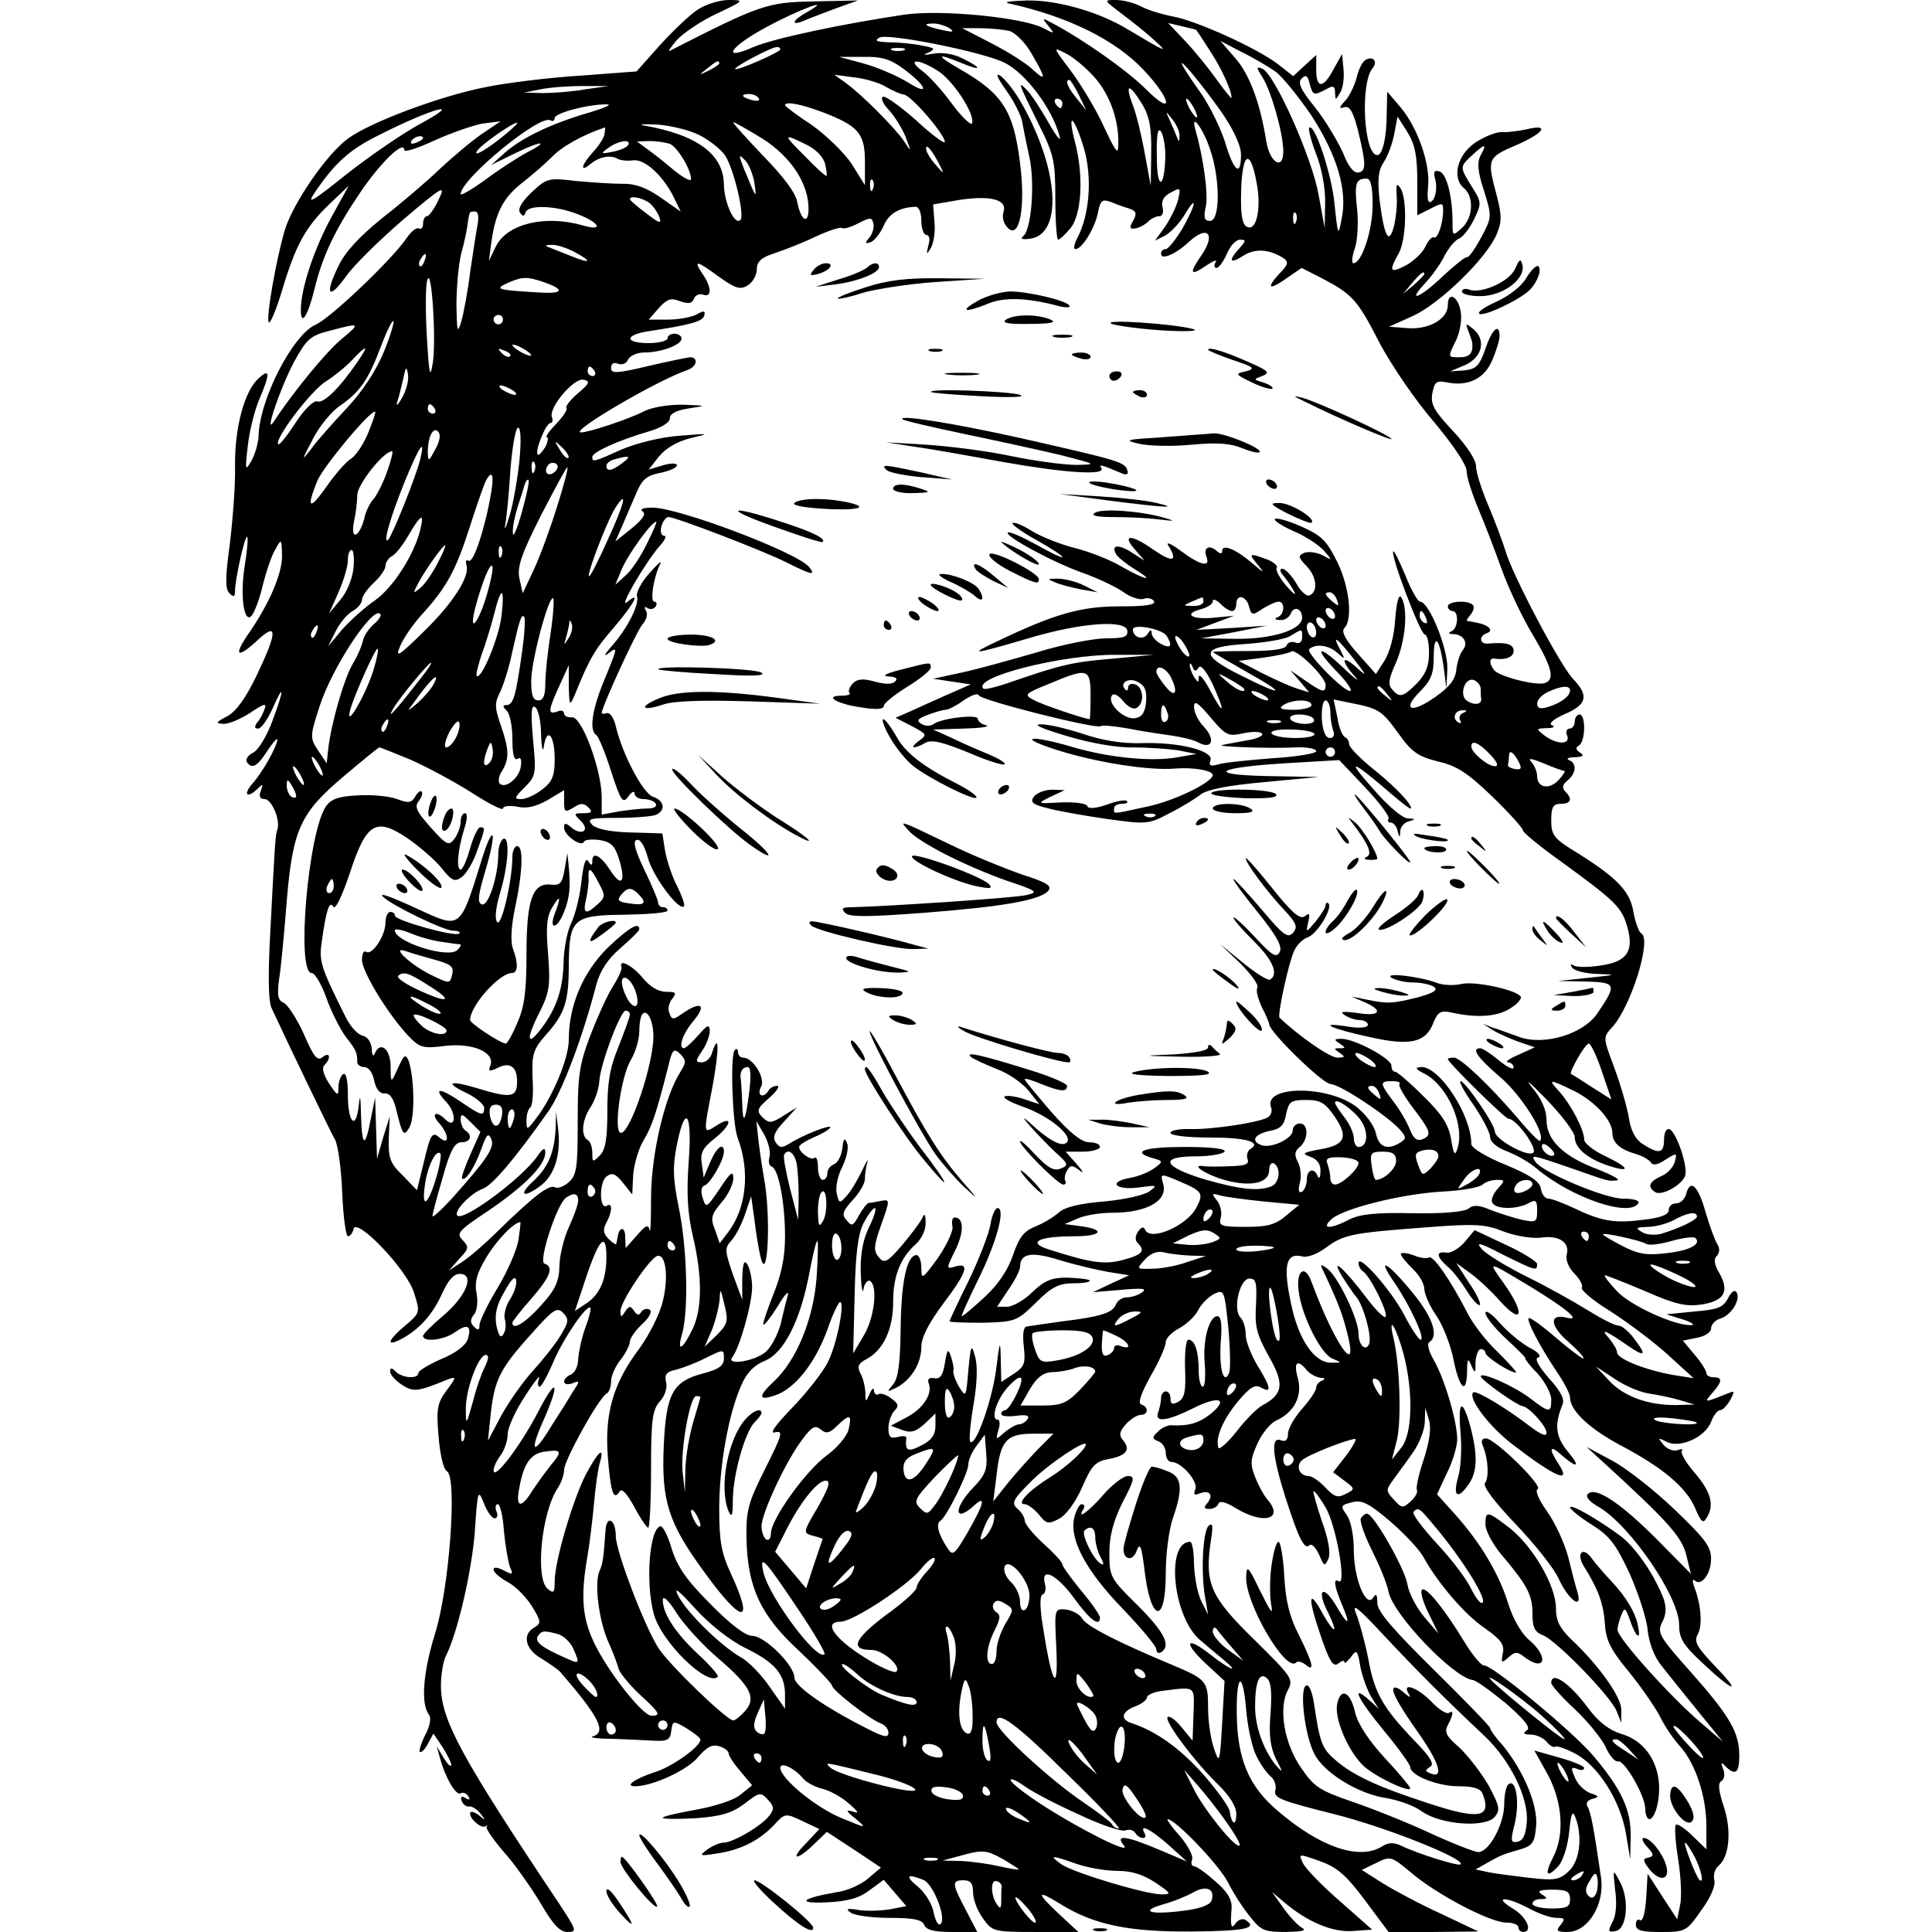 <?xml version="1.0" standalone="no"?>
<!DOCTYPE svg PUBLIC "-//W3C//DTD SVG 20010904//EN"
 "http://www.w3.org/TR/2001/REC-SVG-20010904/DTD/svg10.dtd">
<svg version="1.0" xmlns="http://www.w3.org/2000/svg"
 width="411pt" height="411pt" viewBox="0 0 411 411"
 preserveAspectRatio="xMidYMid meet">
<g transform="translate(0,411) scale(0.1,-0.1)"
fill="#000000" stroke="none">
<path d="M1485 4090 c-16 -10 -53 -45 -81 -76 l-50 -56 -120 -9 c-65 -4 -155
-15 -199 -24 -95 -18 -248 -75 -295 -110 -45 -33 -116 -136 -134 -194 -18 -60
-41 -190 -34 -197 3 -3 16 28 28 68 29 97 50 135 100 183 l42 40 -37 -67 c-37
-68 -65 -152 -65 -197 0 -37 15 -13 29 44 17 70 43 125 97 205 43 64 94 113
94 91 0 -6 29 4 64 20 35 16 81 32 102 36 l39 5 -40 -27 c-22 -15 -62 -49 -90
-75 -27 -26 -82 -73 -122 -104 -48 -39 -79 -72 -93 -102 -30 -61 -21 -74 16
-22 17 24 72 78 122 121 85 72 91 75 75 42 -9 -19 -20 -35 -25 -35 -4 0 -8 -7
-8 -16 0 -8 -4 -13 -9 -10 -5 3 -17 -7 -27 -22 -31 -45 -162 -170 -193 -183
-49 -22 -120 -161 -121 -238 -1 -14 -7 -37 -15 -51 -13 -23 -14 -21 -8 30 3
30 14 75 24 99 24 56 24 69 -1 46 -30 -27 -51 -105 -50 -187 1 -40 -5 -115
-11 -165 -10 -72 -10 -96 -1 -105 9 -9 12 -8 12 5 0 24 21 119 26 115 2 -3 0
-29 -5 -59 -11 -66 -2 -129 15 -108 6 8 17 37 23 64 7 28 18 61 26 75 14 25
14 25 15 -13 0 -38 -27 -102 -74 -169 -30 -45 -20 -49 23 -9 42 39 41 16 -3
-76 -23 -48 -44 -77 -63 -87 -25 -13 -25 -15 -7 -16 12 0 37 11 57 24 28 19
35 21 30 8 -3 -9 -10 -23 -16 -29 -6 -9 -6 -13 2 -13 7 0 20 19 31 43 25 57
25 41 -1 -28 -11 -30 -29 -60 -40 -66 -11 -5 -17 -14 -14 -20 11 -16 22 -10
44 24 11 17 21 28 21 24 0 -14 -32 -71 -53 -94 -21 -24 -11 -33 12 -10 10 10
11 9 6 -5 -5 -12 -2 -18 8 -18 15 0 34 -45 27 -65 -4 -11 -5 -22 -15 -218 -5
-89 -4 -145 2 -160 31 -67 126 -265 136 -282 6 -11 13 -62 15 -112 2 -51 8
-93 12 -93 5 0 10 7 12 15 5 28 115 -87 129 -136 13 -41 13 -42 -19 -69 -37
-31 -42 -46 -9 -29 38 20 67 52 87 96 13 29 25 43 38 43 33 0 14 -47 -34 -88
-24 -20 -44 -40 -44 -44 0 -14 45 -9 68 8 27 19 36 14 27 -15 -4 -13 -26 -30
-56 -42 -27 -12 -49 -25 -49 -30 0 -13 -34 -11 -48 3 -9 9 -12 9 -12 0 0 -6
11 -19 25 -28 25 -16 33 -15 99 12 17 6 17 4 -4 -24 -20 -27 -22 -39 -17 -98
3 -37 10 -70 18 -74 22 -14 5 -250 -26 -347 -25 -81 -30 -147 -13 -170 6 -7 3
-24 -7 -43 -9 -18 -14 -34 -12 -37 3 -2 11 5 17 17 l12 22 19 -28 c10 -16 19
-33 19 -39 -1 -5 -7 1 -16 15 l-15 25 7 -25 c11 -41 34 -81 44 -75 5 3 12 0
16 -6 5 -8 3 -9 -6 -4 -8 5 -11 3 -8 -6 3 -8 10 -13 16 -12 5 1 16 -5 24 -15
12 -15 11 -16 -4 -3 -10 7 -18 9 -18 3 0 -13 25 -33 33 -27 4 3 5 2 2 -1 -2
-4 14 -27 36 -53 23 -25 57 -74 78 -108 27 -47 42 -63 58 -63 21 0 20 3 -16
58 -210 314 -253 393 -253 466 0 24 5 52 10 62 25 49 55 178 62 264 6 90 7 93
19 63 7 -18 17 -33 23 -33 6 0 8 7 4 15 -3 8 -2 15 3 15 5 0 11 -26 13 -57 3
-32 9 -66 13 -77 7 -16 6 -17 -13 -7 -14 7 -22 8 -22 2 0 -6 13 -17 29 -26 16
-8 39 -31 52 -51 20 -33 21 -37 6 -46 -27 -15 -20 -47 16 -67 17 -11 35 -23
39 -28 83 -96 99 -128 69 -137 -9 -2 9 -5 39 -5 30 -1 71 -3 90 -4 30 -2 36 2
38 21 3 22 4 22 33 5 16 -10 29 -20 29 -24 0 -15 -61 -58 -97 -69 -43 -14 -65
-30 -42 -30 37 0 111 34 134 62 18 21 30 28 45 23 11 -3 20 -10 20 -15 0 -5
11 -22 25 -38 l25 -30 -25 -20 c-14 -12 -56 -25 -95 -32 -39 -7 -70 -14 -70
-17 0 -3 31 -3 70 -1 55 4 77 11 104 31 32 25 34 25 50 8 13 -14 13 -20 3 -33
-16 -22 -78 -58 -98 -58 -8 0 -24 -7 -35 -15 -17 -13 -16 -14 21 -8 50 7 91
28 122 61 23 25 24 25 60 8 l36 -17 -28 -30 c-36 -36 -21 -39 17 -2 l27 26 58
-38 57 -38 -27 -23 c-15 -13 -44 -26 -65 -29 -77 -13 -90 -25 -24 -22 45 2 70
9 92 26 l30 22 24 -28 24 -28 -36 -7 c-20 -3 -50 -4 -67 -1 -23 4 -27 2 -15
-6 8 -6 46 -11 83 -11 51 0 69 -4 73 -15 5 -11 21 -15 60 -15 l53 0 -24 46
c-30 57 -31 64 -5 64 15 0 20 -7 20 -26 0 -14 9 -39 21 -55 20 -28 22 -29 112
-29 l91 0 -43 40 c-47 44 -46 51 4 20 72 -45 147 -60 280 -59 116 1 142 7 114
25 -6 3 -15 0 -20 -7 -10 -15 -12 -7 -9 32 1 18 -9 35 -35 57 -20 18 -40 32
-45 32 -5 0 -7 6 -4 14 3 8 -9 30 -26 50 -18 20 -29 36 -26 36 16 0 110 -98
128 -134 11 -22 32 -55 47 -73 23 -30 31 -33 76 -33 38 1 46 3 33 10 -9 6 -27
25 -39 43 l-23 32 25 -21 c49 -42 103 -65 146 -62 l42 3 -68 60 c-38 33 -73
69 -79 81 -10 21 -10 21 35 5 37 -13 56 -29 97 -84 l50 -67 96 0 95 1 -80 38
c-44 20 -100 50 -124 65 l-44 28 31 15 c30 15 32 14 73 -20 53 -46 169 -107
203 -107 14 0 26 -4 26 -10 0 -5 5 -10 10 -10 22 0 8 32 -22 50 -43 26 -14 26
35 0 20 -11 46 -20 58 -20 18 0 19 -2 9 -15 -11 -13 -8 -15 16 -15 43 1 78 60
70 115 -16 110 -22 141 -29 152 -4 7 0 13 10 16 16 4 15 6 -3 12 -12 4 -27 18
-33 32 -10 22 -9 25 4 20 8 -4 15 -3 15 2 0 4 -24 14 -53 22 l-53 15 28 -50
c32 -59 37 -129 12 -177 -19 -37 -14 -46 11 -19 10 11 20 42 23 72 4 39 7 48
13 33 16 -41 10 -93 -13 -115 -20 -19 -30 -21 -83 -15 -33 4 -73 9 -88 12
l-28 6 23 13 c28 16 34 19 73 30 26 8 30 15 33 51 3 45 -27 116 -72 171 -15
16 -26 32 -26 36 0 3 -54 59 -120 124 -88 87 -120 124 -120 142 0 19 -3 21 -9
11 -15 -23 -41 41 -41 101 0 31 -6 62 -15 75 -14 19 -13 21 11 27 21 6 36 -2
82 -41 30 -26 63 -61 71 -77 30 -54 87 -121 130 -150 34 -24 42 -35 38 -53 -4
-21 -3 -22 12 -9 14 13 19 13 35 0 44 -32 51 2 8 38 -16 14 -34 45 -44 78 -20
64 -60 130 -114 190 l-37 41 21 45 c12 24 22 57 22 72 0 38 -27 129 -50 169
-11 19 -15 35 -9 38 20 13 7 53 -36 105 -55 67 -79 79 -37 19 33 -49 65 -119
54 -119 -4 0 -20 24 -35 53 -28 53 -97 131 -97 110 0 -7 5 -15 10 -18 14 -9
52 -84 48 -96 -2 -5 -20 12 -41 40 -47 62 -79 91 -52 46 10 -16 24 -37 31 -45
15 -19 32 -81 27 -98 -7 -19 -23 -4 -23 21 0 30 -42 118 -65 137 -10 8 -16 11
-14 5 33 -70 44 -97 54 -137 28 -105 -26 -28 -75 105 -14 39 -34 24 -27 -22 7
-52 47 -131 71 -141 21 -9 21 -9 0 -9 -37 -2 -72 48 -88 128 -17 80 -10 107
25 98 10 -3 33 6 50 19 38 28 55 31 213 43 105 8 125 7 165 -9 27 -10 60 -15
79 -13 38 6 62 -10 55 -36 -3 -11 4 -28 16 -40 12 -12 19 -26 16 -30 -3 -5 24
-28 60 -50 36 -23 91 -64 122 -92 l56 -51 -44 7 c-57 10 -119 34 -119 48 0 6
-8 19 -17 30 -20 22 -9 18 39 -15 37 -26 42 -22 16 12 -12 17 -28 30 -35 30
-8 0 -37 15 -66 33 -29 18 -86 50 -129 71 -42 21 -85 47 -95 58 -15 17 -6 15
44 -11 69 -34 73 -36 73 -20 0 5 -30 24 -67 41 l-66 31 -21 -25 c-12 -14 -29
-24 -38 -23 -24 4 -23 -8 2 -30 12 -10 30 -34 41 -52 12 -19 24 -32 27 -29 3
3 -7 24 -23 47 l-27 42 29 -21 c17 -12 46 -39 66 -62 47 -51 51 -23 6 40 -35
49 -37 49 58 -8 77 -47 109 -74 75 -65 -37 9 -35 -18 5 -52 21 -19 35 -34 31
-35 -3 0 -30 20 -59 45 -29 25 -54 43 -57 41 -5 -6 25 -62 59 -113 16 -23 29
-48 29 -56 0 -28 42 -67 108 -102 89 -47 139 -89 158 -133 12 -29 17 -34 24
-22 18 28 10 56 -25 97 -19 22 -31 43 -27 47 3 4 -1 4 -9 1 -9 -3 -22 2 -30
11 -13 16 -12 16 6 7 28 -15 82 9 95 42 5 14 14 25 19 25 6 0 15 10 22 22 9
17 9 20 -2 15 -55 -22 -55 -22 -36 0 21 24 22 33 2 33 -8 0 -15 4 -15 9 0 5
-11 23 -25 39 l-25 30 30 6 c17 3 30 12 30 20 0 8 9 18 20 21 23 7 44 41 34
56 -4 6 -11 1 -18 -13 -10 -19 -21 -24 -71 -28 l-60 -6 35 -11 c19 -6 27 -12
18 -12 -34 -2 -129 41 -158 72 -16 17 -28 32 -26 34 1 1 39 -14 84 -33 68 -30
90 -34 123 -29 48 8 58 28 37 66 -11 18 -13 30 -6 37 6 6 7 16 2 24 -5 7 -16
37 -25 67 -16 58 -33 75 -42 41 -3 -11 -12 -20 -21 -20 -9 0 -16 -6 -16 -14 0
-10 -17 -17 -55 -21 -61 -8 -89 -3 -149 26 -22 10 -45 19 -52 19 -7 0 -14 9
-16 21 -2 15 -22 29 -75 51 -42 17 -73 36 -73 44 0 62 -67 164 -106 164 -15
-1 -14 -4 8 -15 49 -27 85 -111 68 -160 -5 -15 -8 -10 -13 21 -5 31 -19 53
-59 92 -29 29 -56 52 -60 52 -5 0 -8 6 -8 13 0 15 -78 57 -106 57 -16 0 -17
-2 -4 -10 13 -9 13 -10 0 -10 -13 0 -13 -1 0 -10 12 -8 12 -10 -5 -10 -16 0
-81 45 -123 85 -5 5 19 116 31 142 5 12 18 25 29 29 19 6 54 62 44 72 -3 3 -6
1 -6 -4 0 -5 -10 -20 -21 -34 -21 -25 -21 -25 -16 -2 4 18 3 21 -7 13 -10 -8
-27 6 -70 60 -31 39 -56 67 -56 63 0 -10 46 -72 83 -111 25 -27 28 -35 18 -47
-11 -13 -21 -6 -67 49 -31 36 -57 65 -60 65 -3 0 20 -32 51 -70 41 -51 54 -74
47 -86 -7 -12 -16 -7 -51 31 -24 26 -45 45 -47 43 -2 -2 17 -24 41 -48 42 -41
56 -72 37 -84 -4 -3 -30 13 -58 36 l-49 40 43 -41 c23 -23 40 -46 37 -52 -4
-5 1 -23 9 -41 9 -17 16 -34 16 -37 0 -16 113 -126 130 -127 21 -1 119 -66
147 -96 15 -17 15 -20 3 -28 -28 -18 -47 -11 -53 19 -4 17 -21 40 -41 56 -61
47 -200 46 -182 -1 3 -7 0 -17 -7 -21 -18 -11 -117 -26 -164 -25 -24 1 -43 -3
-43 -8 0 -6 38 -10 84 -10 79 0 111 -10 85 -25 -5 -4 -8 -13 -5 -21 4 -11 -5
-14 -37 -15 -23 -1 -48 -1 -56 0 -30 5 2 -17 43 -29 57 -16 96 -7 96 21 0 11
5 17 10 14 16 -10 12 -42 -6 -49 -28 -11 -68 -6 -141 15 -90 27 -98 49 -19 49
30 0 58 5 61 10 4 6 -27 10 -84 10 -87 0 -117 -10 -68 -24 21 -6 22 -7 3 -21
-11 -8 -34 -18 -53 -21 -48 -9 -29 -27 21 -20 37 5 39 5 22 -8 -10 -8 -53 -18
-97 -22 -51 -4 -84 -12 -96 -23 -10 -9 -32 -23 -50 -30 -25 -10 -35 -23 -48
-61 -11 -32 -31 -62 -60 -89 -25 -23 -46 -41 -49 -41 -2 0 14 35 35 78 39 79
59 152 41 152 -5 0 -12 -16 -15 -35 -3 -19 -24 -73 -46 -119 -23 -46 -41 -85
-41 -87 0 -2 32 -3 71 -3 69 2 72 3 113 43 34 34 49 41 81 41 21 0 36 3 33 6
-3 3 -25 5 -48 6 -33 0 -48 -6 -74 -31 -17 -17 -42 -31 -54 -31 l-21 0 24 36
c14 20 25 42 25 49 0 29 25 33 85 14 33 -10 80 -21 103 -25 l44 -7 -39 -18
-38 -18 60 5 c44 4 56 3 45 -5 -8 -6 -23 -11 -33 -11 -10 0 -20 -7 -23 -15 -7
-18 -32 -26 -114 -36 -36 -5 -70 -10 -76 -11 -7 -1 -9 -17 -6 -43 4 -36 1 -43
-22 -58 l-26 -17 -1 47 c-1 44 -2 43 -10 -21 -9 -67 -44 -165 -55 -153 -3 3 0
38 7 79 8 46 9 85 3 103 -7 27 -9 24 -14 -30 -5 -58 -5 -59 -20 -35 -8 14 -13
29 -12 34 2 4 -1 18 -5 30 -6 18 -8 16 -13 -14 -4 -26 -10 -34 -22 -32 -12 2
-16 -2 -12 -12 8 -22 -13 -54 -49 -72 l-32 -17 24 -9 c19 -7 29 -4 48 13 l23
22 0 -26 c0 -19 -8 -31 -30 -42 -29 -15 -35 -12 -32 16 1 4 -8 5 -18 2 -16 -4
-20 0 -20 19 0 13 6 30 13 37 10 10 8 15 -7 26 -10 8 -23 12 -27 9 -5 -3 -9 1
-10 8 0 7 -4 4 -9 -7 -8 -19 -9 -19 -9 3 -1 13 -5 31 -11 41 -7 14 -4 21 14
30 35 19 56 63 56 121 0 55 15 94 49 124 12 11 21 31 20 45 0 18 -2 21 -7 10
-4 -9 -23 -34 -43 -58 -32 -37 -38 -40 -50 -25 -11 13 -10 24 4 64 21 59 21
59 0 55 -10 -2 -21 -4 -25 -4 -4 -1 -13 -13 -21 -27 -12 -22 -15 -24 -26 -10
-11 12 -8 20 13 43 14 15 26 35 26 45 0 9 2 25 5 35 3 10 -2 2 -11 -17 -9 -19
-23 -43 -32 -53 -16 -18 -17 -18 -22 4 -3 13 2 38 12 57 9 19 14 41 10 50 -5
13 -8 10 -10 -11 -2 -16 -10 -31 -18 -34 -8 -3 -14 -11 -14 -19 0 -8 -4 -14
-10 -14 -5 0 -10 12 -10 27 0 14 -3 23 -7 20 -7 -7 -33 11 -33 23 0 4 14 13
30 20 17 7 33 16 36 21 5 9 -57 -15 -87 -34 -16 -10 -21 -9 -29 3 -7 11 -2 23
18 44 l27 30 -29 -18 c-25 -16 -30 -16 -44 -3 -13 14 -12 18 14 41 16 14 24
26 17 26 -6 0 -15 -4 -18 -10 -11 -18 -26 -11 -16 8 10 18 -17 62 -38 62 -6 0
-11 5 -11 12 0 6 -3 8 -7 4 -10 -10 -5 -156 6 -186 27 -71 19 -149 -19 -200
l-19 -25 -10 29 c-10 24 -8 32 14 58 14 16 25 39 25 51 0 18 -6 13 -29 -22
-28 -41 -29 -42 -36 -20 -5 15 -3 25 4 27 12 4 41 54 41 72 0 21 -16 9 -29
-22 l-14 -33 -4 29 c-4 23 2 34 26 53 37 29 42 52 6 29 -30 -19 -29 -21 -9 84
14 77 14 117 -1 71 -3 -12 -13 -21 -22 -21 -14 0 -14 3 1 25 9 13 16 32 16 42
-1 15 -5 13 -25 -10 -13 -15 -27 -27 -30 -27 -13 0 -3 31 21 59 28 34 15 42
-24 15 -20 -14 -23 -14 -28 1 -4 8 -1 22 6 30 10 13 8 15 -13 15 -16 0 -35 11
-50 30 -23 27 -51 41 -45 23 2 -5 -7 -24 -19 -43 -12 -19 -33 -66 -48 -105
-23 -61 -26 -85 -26 -181 0 -97 -2 -114 -19 -129 -10 -9 -23 -14 -29 -11 -12
7 -43 -16 -120 -91 -29 -29 -65 -60 -80 -69 l-26 -17 22 25 c21 22 21 25 7 40
-14 14 -9 20 56 63 76 52 120 96 120 123 0 12 -5 10 -17 -8 -33 -47 -157 -139
-170 -126 -9 8 27 47 54 57 20 7 68 63 139 164 29 40 74 159 103 272 8 28 24
53 51 76 22 19 40 37 40 40 0 17 -23 3 -68 -40 -52 -52 -82 -122 -82 -195 0
-40 -35 -123 -70 -168 -19 -25 -20 -25 -20 -3 0 12 4 24 8 27 5 3 7 31 5 62
-2 51 1 61 28 92 41 46 49 71 49 150 1 98 9 105 120 106 49 1 90 4 90 9 0 4
-4 7 -10 7 -5 0 -10 4 -10 10 0 5 -13 36 -29 69 -20 42 -25 61 -17 64 8 3 17
-12 24 -37 10 -39 66 -115 77 -104 3 2 -4 21 -14 42 -11 20 -22 54 -26 75 l-6
38 -67 2 c-43 1 -72 7 -82 16 -12 13 -6 15 52 15 37 0 73 3 82 6 23 9 20 31
-5 39 -21 7 -65 90 -79 150 -4 17 -12 29 -18 28 -7 -2 -12 -2 -12 0 0 13 75
176 87 189 8 9 12 22 7 29 -4 7 -3 10 4 5 6 -3 13 -2 17 4 3 5 2 10 -3 10 -10
0 -1 55 13 81 3 8 -7 -2 -24 -21 -17 -19 -28 -41 -26 -48 6 -17 -20 -69 -54
-107 -14 -16 -18 -23 -8 -16 22 17 22 16 -8 -57 -26 -63 -32 -107 -16 -116 4
-3 19 -38 31 -77 21 -64 25 -70 37 -53 7 10 13 12 13 6 0 -7 9 -12 19 -12 11
0 23 -4 26 -10 3 -6 -4 -10 -17 -10 -13 0 -40 -3 -60 -6 l-38 -7 0 39 c-1 58
-42 169 -63 168 -9 -1 -17 3 -17 8 0 6 -7 8 -15 4 -20 -7 -19 3 5 55 l20 44 0
-45 c1 -41 2 -43 12 -20 32 79 43 98 84 145 44 52 58 79 28 54 -20 -16 40 86
69 119 11 12 16 22 10 22 -6 0 -9 9 -6 20 3 11 10 20 15 20 15 0 200 -71 250
-96 54 -27 65 -30 49 -10 -26 31 -277 126 -333 126 -19 0 -28 -3 -21 -8 8 -5
1 -16 -23 -36 l-35 -28 16 36 c8 20 22 51 30 70 11 26 22 35 50 40 19 4 35 11
35 16 0 5 -13 5 -30 0 l-30 -9 22 28 c15 18 39 32 68 39 42 10 40 10 -24 5
-41 -3 -92 -16 -123 -29 -60 -27 -63 -28 -63 -16 0 10 55 35 120 54 27 8 45
19 45 28 0 10 14 17 40 21 39 6 39 6 -13 8 -31 0 -65 -5 -84 -15 -29 -15 -115
-44 -132 -44 -27 0 162 111 227 133 20 7 23 27 5 27 -7 -1 -48 -9 -90 -19 -67
-16 -78 -16 -78 -4 0 10 6 13 15 9 9 -3 18 1 21 9 4 8 19 15 34 15 36 0 80 16
80 30 0 5 -7 10 -15 10 -8 0 -15 -4 -15 -10 0 -5 -18 -10 -40 -10 -51 0 -52
17 -2 25 92 14 116 21 120 33 3 11 0 12 -16 3 -11 -6 -39 -11 -61 -11 l-41 0
21 24 c18 20 26 23 46 15 18 -6 25 -5 29 5 3 8 12 12 20 9 19 -7 18 17 -2 45
-20 30 -12 28 37 -8 34 -24 44 -27 60 -17 10 6 19 22 19 34 0 16 9 25 37 34
21 7 60 22 87 35 27 13 53 21 57 19 4 -3 20 2 35 10 26 13 29 13 32 -1 2 -8
-2 -22 -9 -30 -10 -12 -9 -13 4 -9 8 4 20 19 27 35 11 26 34 39 68 40 7 0 12
-13 12 -30 0 -16 5 -30 11 -30 6 0 8 -9 4 -22 -5 -20 -4 -21 5 -6 6 10 10 35
8 55 l-3 38 52 9 c68 11 106 2 98 -24 -4 -12 0 -26 9 -35 25 -25 38 44 26 138
-14 112 -37 148 -130 201 -50 29 -48 34 5 12 43 -18 46 -12 4 9 -19 10 -43 14
-62 11 -22 -4 -26 -3 -12 2 16 8 14 10 -14 15 -19 4 -50 7 -70 7 -26 1 -32 3
-20 10 17 10 223 -31 267 -54 45 -23 101 -98 116 -156 4 -14 -7 0 -24 30 -17
30 -38 62 -47 70 -18 18 -18 16 27 -75 32 -64 35 -78 35 -157 0 -49 3 -88 6
-88 3 0 14 10 25 23 25 28 30 112 11 184 -18 69 -2 57 19 -13 18 -62 12 -142
-15 -192 -6 -12 -8 -22 -3 -22 14 0 42 46 48 79 5 25 9 28 28 21 11 -5 29 -11
39 -14 14 -5 16 -10 8 -25 -9 -15 -8 -19 4 -17 8 1 21 8 27 14 7 7 17 12 24
12 7 0 10 8 7 19 -3 13 2 23 17 31 22 12 22 11 16 -16 -4 -15 -17 -41 -28 -57
l-21 -29 22 11 c12 7 31 27 41 44 29 48 24 21 -5 -30 -14 -23 -30 -43 -35 -43
-6 0 -10 -4 -10 -10 0 -14 31 -1 60 26 39 36 57 16 26 -29 -28 -40 -24 -46 13
-20 14 9 21 11 17 5 -4 -7 -3 -12 2 -12 5 0 15 14 22 30 7 17 19 30 28 30 13
0 13 -2 -1 -18 -25 -27 -21 -35 8 -16 25 16 55 14 85 -5 12 -8 11 -14 -10 -35
-28 -31 -19 -34 20 -6 l29 20 43 -22 c65 -34 76 -46 123 -138 25 -47 76 -122
115 -167 41 -49 70 -92 70 -105 0 -13 12 -50 26 -83 14 -33 36 -91 50 -130 14
-38 43 -100 65 -136 41 -69 47 -94 26 -102 -17 -7 -100 14 -109 28 -10 13 -10
25 0 24 24 -4 42 3 42 16 0 15 -16 19 -52 16 -20 -3 -24 15 -5 22 15 5 5 17
-20 22 -10 2 -20 4 -22 4 -2 1 2 7 8 14 6 8 8 17 4 20 -10 11 -53 8 -53 -3 0
-5 5 -10 10 -10 14 0 12 -37 -2 -43 -8 -3 -7 -6 4 -6 22 -1 32 -19 20 -34 -6
-7 -12 -25 -14 -42 -2 -21 -15 -37 -45 -58 -51 -36 -72 -28 -32 12 23 23 29
38 29 72 0 54 12 43 21 -19 l6 -47 2 43 c1 43 -39 142 -58 142 -5 0 -19 25
-31 55 -13 31 -24 54 -26 52 -7 -7 58 -177 67 -177 5 0 9 -17 9 -39 0 -28 -7
-45 -26 -65 -30 -30 -37 -31 -53 -12 -9 10 -6 24 9 57 20 46 26 114 11 138 -5
8 -10 -8 -13 -47 -2 -35 -12 -71 -23 -88 l-18 -28 -39 44 c-27 30 -35 47 -28
54 18 18 11 88 -16 142 -22 44 -33 55 -76 74 -27 12 -52 19 -56 16 -3 -3 15
-15 40 -26 24 -10 53 -29 64 -41 19 -22 19 -22 -3 -10 -12 6 -29 8 -38 5 -14
-6 -14 -9 5 -29 22 -23 24 -55 5 -62 -6 -2 -19 10 -28 27 -10 16 -23 30 -29
30 -7 0 -5 -7 4 -17 8 -10 18 -25 22 -33 4 -8 -4 -2 -18 14 -14 17 -23 33 -20
38 3 4 -7 13 -21 18 -38 14 -40 13 -19 -12 15 -18 13 -18 -11 3 -35 30 -65 43
-65 27 0 -7 -4 -7 -13 1 -16 13 -28 5 -20 -15 8 -22 -15 -16 -55 14 -20 15
-32 20 -27 12 22 -35 10 -38 -32 -9 -48 34 -68 32 -37 -2 l19 -22 -28 18 c-28
18 -45 16 -32 -5 4 -6 21 -20 39 -31 46 -28 22 -23 -27 5 -23 14 -68 32 -100
40 -32 8 -74 25 -93 37 -19 12 -37 19 -40 16 -3 -2 20 -19 51 -36 30 -17 55
-33 55 -36 0 -3 -25 9 -55 26 -31 17 -58 29 -61 26 -8 -7 97 -64 160 -86 31
-11 69 -29 85 -40 16 -12 36 -18 44 -15 8 3 18 1 22 -5 4 -8 -19 -11 -73 -11
-83 0 -139 -16 -262 -75 -62 -29 -51 -28 71 8 108 32 202 39 207 16 2 -14 -6
-17 -45 -17 -26 0 -93 -13 -148 -30 -55 -16 -127 -36 -160 -43 l-60 -13 40 -6
40 -6 -50 -22 c-27 -12 -63 -28 -80 -36 l-30 -13 35 -18 c32 -17 33 -18 15
-31 -22 -16 -12 -19 14 -4 14 7 37 1 91 -21 39 -17 74 -28 77 -25 3 3 -12 12
-33 21 -22 9 -57 24 -79 35 l-40 18 65 2 c36 1 57 4 48 7 -10 2 -18 9 -18 14
0 10 -79 1 -95 -12 -6 -4 -17 -4 -25 1 -11 7 -8 11 13 19 16 6 33 11 39 11 5
0 23 9 38 20 16 11 30 16 32 11 4 -11 248 -72 259 -66 4 3 31 0 60 -5 29 -6
71 -12 92 -15 21 -3 47 -9 57 -15 29 -15 36 7 11 34 -12 12 -21 31 -21 42 0
15 8 10 35 -22 33 -39 37 -41 70 -34 19 4 37 4 40 -1 3 -4 -11 -11 -32 -14
-21 -4 -45 -8 -53 -10 -18 -3 98 -8 158 -5 23 1 42 -3 42 -8 0 -5 -42 -12 -92
-15 -51 -4 -103 -9 -116 -13 -17 -5 -21 -3 -17 8 8 21 -68 40 -149 37 -40 -1
-82 6 -123 20 -34 11 -75 21 -90 20 -17 0 6 -10 57 -25 49 -15 108 -25 140
-24 30 0 73 -3 95 -6 l40 -8 -40 -7 c-54 -10 -147 -1 -224 22 -92 27 -120 21
-31 -7 82 -26 196 -44 250 -39 39 3 80 -4 80 -14 -2 -16 -82 -55 -140 -67 -77
-17 -70 -16 -70 -4 0 6 7 10 17 10 9 0 14 3 10 6 -3 3 -22 0 -43 -8 -23 -8
-39 -9 -41 -3 -1 6 -27 9 -55 8 -53 -3 -53 -3 -23 12 l30 14 -26 1 c-15 0 -32
-6 -39 -14 -9 -12 -5 -17 27 -25 21 -6 78 -16 126 -23 86 -12 90 -12 135 12
26 13 55 31 65 39 13 11 58 20 135 27 l117 11 -110 2 c-135 3 -106 19 52 28
l102 6 55 -58 c30 -32 53 -62 50 -67 -3 -4 -1 -8 5 -8 5 0 12 -8 14 -17 4 -16
5 -16 6 -1 0 9 9 19 19 21 14 4 14 5 -3 6 -12 0 -44 28 -75 64 -58 65 -46 62
41 -13 39 -33 48 -38 36 -19 -10 15 -42 46 -72 70 -30 24 -55 49 -55 56 0 6
-4 13 -9 15 -5 2 -13 20 -16 42 l-8 38 34 -7 c62 -12 68 -16 103 -64 29 -41
42 -50 85 -61 40 -9 63 -24 116 -75 36 -35 65 -67 65 -72 0 -4 35 -33 77 -63
117 -85 132 -99 144 -139 16 -54 1 -77 -56 -85 -25 -4 -50 -4 -57 0 -7 4 -8 3
-4 -4 4 -7 28 -13 54 -14 43 -1 41 -2 -18 -8 l-65 -7 59 -1 c65 -2 66 -6 24
-68 -30 -44 -113 -69 -166 -50 -20 7 -46 17 -57 20 l-20 8 20 -13 c11 -7 36
-18 55 -25 l35 -12 -35 -16 c-19 -8 -29 -15 -22 -16 6 0 12 -5 12 -11 0 -6
-14 1 -31 15 -17 14 -35 26 -40 26 -20 0 -6 -20 42 -61 45 -38 99 -123 85
-136 -2 -2 -23 19 -47 48 -61 71 -122 129 -136 129 -7 0 -13 -1 -13 -3 0 -7
122 -127 129 -127 17 0 62 -63 53 -72 -11 -11 -82 28 -82 45 0 15 -63 107 -73
107 -4 0 8 -23 28 -51 19 -28 35 -59 35 -68 0 -10 14 -22 35 -30 19 -7 48 -23
64 -37 74 -62 197 -104 216 -74 4 6 -9 10 -32 10 -39 0 -174 57 -187 79 -10
15 -8 15 76 -14 83 -29 78 -28 98 -26 8 1 -10 11 -40 23 -73 27 -110 62 -110
105 0 21 -10 45 -31 70 -17 21 -4 10 30 -25 33 -34 61 -71 61 -81 0 -23 26
-45 69 -60 51 -17 49 -6 -3 19 -26 12 -46 28 -46 36 0 21 -28 74 -53 102 -25
27 -22 27 30 2 45 -22 83 -63 83 -90 0 -21 16 -35 50 -45 14 -4 28 -12 32 -18
4 -7 15 -5 31 6 24 15 25 15 20 -4 -3 -12 -16 -26 -29 -31 -26 -12 -30 -23
-13 -34 14 -9 57 15 64 35 6 20 -19 94 -34 99 -6 2 -11 -8 -11 -22 0 -30 -11
-32 -45 -10 -16 10 -26 29 -30 57 -4 23 -18 71 -31 106 -24 64 -24 64 -5 85
40 43 85 186 63 200 -6 3 -13 24 -17 45 -7 44 -33 72 -117 125 -53 32 -58 39
-58 71 0 28 4 35 20 35 22 0 26 10 10 26 -8 8 -6 15 5 24 18 15 20 36 3 43 -7
3 -2 6 12 6 18 1 21 4 11 10 -9 6 -10 11 -2 15 14 9 15 66 1 66 -5 0 -10 -7
-10 -15 0 -8 -5 -15 -11 -15 -6 0 -9 -7 -5 -15 7 -20 -22 -19 -48 0 -19 15
-19 15 5 16 13 0 18 3 11 6 -9 3 2 13 27 24 47 20 51 39 19 73 -27 26 -132
225 -146 276 -6 19 -22 62 -36 95 -14 33 -26 70 -26 83 0 14 -20 44 -49 75
-41 44 -48 57 -44 80 5 26 9 28 34 23 43 -8 78 9 94 49 8 19 15 41 15 50 0 29
-16 15 -30 -27 -13 -37 -20 -43 -45 -46 l-30 -2 33 14 c36 17 44 54 15 77 -15
12 -16 12 -9 -6 4 -11 8 -22 8 -25 2 -22 -6 -30 -27 -30 -25 0 -25 0 -10 31 9
16 15 44 13 61 -3 35 -28 52 -28 19 0 -30 -41 -53 -87 -49 l-38 3 51 23 c57
26 157 123 178 174 11 26 11 40 0 82 -21 78 -20 81 41 107 60 26 73 46 23 34
-18 -4 -43 -7 -54 -6 -12 0 -37 -10 -55 -22 -39 -26 -51 -75 -25 -97 22 -18
20 -63 -4 -85 -20 -18 -20 -17 -20 11 0 55 -12 103 -27 109 -12 4 -14 0 -10
-16 6 -22 -1 -49 -12 -49 -4 0 -5 15 -3 34 5 46 -22 124 -58 167 l-29 34 -1
-45 c0 -53 -9 -90 -20 -90 -29 0 -37 153 -10 185 12 15 0 27 -16 17 -6 -4 -14
-20 -18 -37 -4 -16 -15 -39 -24 -49 -14 -15 -14 -18 -2 -14 11 3 18 -9 28 -46
18 -74 19 -90 2 -93 -10 -2 -22 13 -33 42 -11 24 -37 68 -59 96 -31 38 -38 53
-29 62 9 9 13 6 17 -11 7 -25 8 -26 35 -12 15 9 19 7 19 -7 1 -17 1 -17 11 0
6 9 9 32 7 50 l-3 32 -18 -32 c-22 -42 -37 -42 -37 -1 l0 31 -24 -22 -25 -23
-33 26 c-45 34 -173 92 -223 101 -21 4 -52 13 -67 21 -15 8 -39 14 -54 14 -27
0 -26 0 12 -29 21 -16 53 -41 69 -56 32 -29 27 -27 -55 22 -62 38 -151 63
-215 62 -33 -1 -51 -3 -40 -6 127 -28 228 -78 288 -142 60 -64 65 -101 5 -41
-39 39 -132 105 -198 140 -24 13 -24 12 -10 -5 14 -17 14 -18 -10 -5 -44 23
-217 40 -295 29 -135 -20 -280 -51 -322 -69 -70 -31 -51 0 25 41 69 38 148 67
90 34 -31 -17 -38 -31 -10 -20 9 4 40 16 67 26 l50 18 -95 -2 c-98 -2 -113 -7
-305 -105 -5 -3 1 7 15 23 14 15 52 41 85 56 59 28 59 29 25 29 -19 0 -48 -9
-65 -20z m535 -40 c11 -8 7 -9 -15 -4 -37 8 -45 14 -19 14 10 0 26 -5 34 -10z
m525 -4 c1 -1 13 -19 27 -41 25 -37 48 -87 48 -103 0 -3 -14 14 -32 39 -17 24
-47 61 -67 82 l-36 38 30 -7 c17 -4 30 -7 30 -8z m-397 -2 c12 -4 34 -25 47
-49 31 -53 31 -60 1 -32 -14 13 -52 37 -87 55 l-62 32 39 0 c21 0 49 -3 62 -6z
m565 -86 c15 -11 49 -53 77 -94 55 -85 77 -160 64 -220 -7 -38 -8 -36 -15 32
-6 64 -43 174 -54 162 -2 -2 4 -28 15 -56 12 -30 20 -75 19 -105 l-1 -52 -13
71 c-14 79 -94 258 -120 268 -13 5 -13 3 1 -19 18 -28 44 -119 44 -157 0 -41
-28 -25 -36 20 -13 83 -36 144 -66 178 l-32 37 44 -23 c25 -12 57 -31 73 -42z
m-1053 47 c0 -6 -92 -46 -96 -42 -4 4 77 47 89 47 4 0 7 -2 7 -5z m263 -2 c-7
-2 -19 -2 -25 0 -7 3 -2 5 12 5 14 0 19 -2 13 -5z m405 -57 c33 -37 52 -91 51
-141 0 -26 -4 -21 -30 34 -16 36 -48 89 -70 119 -40 53 -40 53 -11 38 16 -8
43 -31 60 -50z m-408 19 c52 -38 60 -61 11 -30 -23 14 -65 32 -94 40 l-52 14
51 0 c39 1 58 -5 84 -24z m-390 10 c0 -2 -10 -9 -22 -15 -22 -11 -22 -10 -4 4
21 17 26 19 26 11z m464 -15 c33 -20 80 -92 74 -112 -2 -6 -21 12 -42 40 -20
28 -49 60 -64 71 -35 26 -9 27 32 1z m607 -92 c24 -36 39 -68 39 -87 0 -48
-15 -37 -34 27 -10 31 -33 77 -50 102 -18 25 -36 52 -40 60 -13 26 43 -42 85
-102z m-714 56 c12 -7 28 -14 35 -15 15 0 88 -85 88 -101 0 -5 -28 15 -61 46
-34 30 -66 53 -71 50 -5 -3 1 -16 13 -28 11 -12 27 -37 35 -56 13 -34 13 -35
-3 -10 -21 30 -89 98 -123 123 l-25 18 45 -6 c25 -3 55 -13 67 -21z m408 -16
l16 -33 -20 25 c-20 24 -26 40 -16 40 2 0 12 -15 20 -32z m-1050 12 c-27 -5
-68 -8 -90 -8 l-40 1 35 7 c19 4 60 7 90 7 l55 0 -50 -7z m1185 -32 c15 -25
20 -50 19 -103 l-1 -70 -13 70 c-7 39 -18 83 -24 98 -19 50 -10 52 19 5z
m-816 13 c4 -5 -3 -7 -14 -4 -23 6 -26 13 -6 13 8 0 17 -4 20 -9z m646 -11 c0
-5 -2 -10 -4 -10 -3 0 -8 5 -11 10 -3 6 -1 10 4 10 6 0 11 -4 11 -10z m280
-10 c6 -11 8 -20 6 -20 -3 0 -10 9 -16 20 -6 11 -8 20 -6 20 3 0 10 -9 16 -20z
m-1285 -9 c-80 -23 -143 -53 -180 -85 l-30 -27 53 26 c56 27 73 26 20 -1 -18
-10 -57 -35 -85 -56 -29 -21 -53 -35 -53 -31 0 32 169 171 191 157 5 -3 9 -1
9 5 0 10 68 29 110 29 14 0 -2 -7 -35 -17z m496 0 c75 -29 89 -45 89 -105 l0
-50 -28 45 c-16 24 -54 61 -85 83 -32 21 -57 40 -57 42 0 9 33 3 81 -15z
m-858 -25 c-35 -19 -104 -66 -155 -106 -75 -60 -87 -67 -68 -39 42 62 74 91
135 121 114 58 188 78 88 24z m1616 -25 c0 -14 -1 -14 -6 -1 -3 8 -10 24 -15
35 -9 20 -9 20 6 1 9 -11 16 -27 15 -35z m506 -97 l0 -72 28 14 c25 13 27 13
27 -3 0 -29 -12 -63 -20 -58 -4 2 -12 -7 -18 -20 -6 -13 -25 -31 -42 -40 -33
-17 -36 -12 -15 25 17 29 19 118 4 140 -8 12 -9 8 -8 -15 2 -16 -1 -45 -5 -64
-11 -44 -21 -26 -31 52 -5 44 -3 64 8 81 9 13 19 40 23 61 l7 37 21 -33 c16
-26 21 -50 21 -105z m-1940 100 c-39 -32 -70 -50 -60 -35 7 12 75 60 85 60 3
0 -8 -11 -25 -25z m412 -1 c20 -10 45 -29 55 -43 18 -25 43 -129 33 -138 -12
-12 -34 36 -35 74 0 65 -56 107 -170 127 -14 3 -1 3 28 2 29 -2 69 -12 89 -22z
m135 -8 c60 -38 98 -95 98 -149 0 -35 -16 -26 -24 14 -3 20 -31 56 -74 100
-37 39 -65 70 -62 70 3 0 31 -16 62 -35z m952 -22 c22 -63 22 -153 0 -153 -12
0 -14 7 -9 30 6 26 -5 105 -22 164 -11 39 16 4 31 -41z m-1288 32 c-1 -8 -12
-25 -24 -38 -25 -27 -30 -46 -6 -26 19 16 44 20 58 11 6 -3 21 -5 33 -3 25 3
64 -33 87 -80 l14 -29 -43 30 c-30 21 -55 30 -82 29 -21 0 -65 3 -98 6 -58 7
-62 6 -94 -24 -20 -19 -30 -35 -25 -43 6 -9 9 -9 12 0 5 17 64 15 112 -4 48
-19 54 -37 8 -23 -79 22 -159 3 -183 -45 l-15 -31 6 45 c9 60 26 91 66 122 18
14 46 38 62 54 22 23 66 47 113 63 1 1 0 -6 -1 -14z m1193 -45 c-1 -72 -18
-77 -18 -5 -1 49 2 65 9 55 5 -8 9 -31 9 -50z m-1579 36 c0 -2 -7 -7 -16 -10
-8 -3 -12 -2 -9 4 6 10 25 14 25 6z m814 -13 c21 -10 37 -26 41 -41 3 -13 5
-25 3 -26 -2 -1 -22 17 -45 41 -48 48 -48 50 1 26z m-378 -2 c-3 -5 -18 -11
-33 -14 -26 -5 -26 -4 -8 9 21 15 49 19 41 5z m89 3 c16 -7 45 -54 45 -75 0
-6 -15 2 -34 17 -19 16 -45 37 -58 46 l-23 17 27 1 c14 0 34 -3 43 -6z m576
-49 c8 -16 6 -15 -10 4 -12 13 -21 28 -21 35 0 12 14 -5 31 -39z m1149 25 c-8
-15 -7 -34 7 -76 17 -55 17 -56 -6 -99 -13 -24 -26 -43 -30 -42 -4 1 -26 -17
-51 -40 -49 -47 -79 -59 -38 -15 14 15 33 41 41 58 9 17 23 34 32 37 8 4 22
22 31 41 16 33 16 36 -5 69 -26 42 -26 42 1 67 27 25 32 25 18 0z m-1545 -60
c5 -35 4 -33 -22 30 -12 31 -12 33 1 20 9 -8 18 -31 21 -50z m1069 -3 c9 -51
-1 -98 -20 -90 -10 3 -14 21 -14 57 0 101 19 119 34 33z m-817 -9 c-3 -8 -6
-5 -6 6 -1 11 2 17 5 13 3 -3 4 -12 1 -19z m1063 -34 c0 -54 -23 -124 -41
-124 -4 0 -3 14 3 31 6 17 8 55 5 84 -6 55 -3 65 20 65 9 0 13 -16 13 -56z
m-1538 4 c8 -7 18 -21 21 -31 5 -14 -1 -12 -28 9 -19 14 -35 28 -35 30 0 9 27
3 42 -8z m-366 -45 c-3 -16 -10 -62 -16 -103 -5 -41 -14 -88 -19 -105 -8 -26
-9 -20 -10 35 0 36 4 85 10 110 7 25 13 54 14 65 4 26 3 25 16 25 6 0 8 -11 5
-27z m1741 5 c-3 -8 -6 -5 -6 6 -1 11 2 17 5 13 3 -3 4 -12 1 -19z m-1537 -63
c40 -21 38 -27 -2 -11 -18 7 -40 16 -48 19 -12 4 -11 6 3 6 10 1 31 -6 47 -14z
m-317 -20 c-3 -9 -8 -14 -10 -11 -3 3 -2 9 2 15 9 16 15 13 8 -4z m18 -215
c-6 -38 -8 -30 -13 54 -3 54 -3 108 1 120 9 32 19 -122 12 -174z m2109 187 c0
-2 -10 -12 -22 -23 l-23 -19 19 23 c18 21 26 27 26 19z m-1871 -18 c45 -16 38
-25 -16 -21 -86 5 -92 7 -63 20 32 14 41 14 79 1z m-89 -79 c0 -5 -4 -10 -10
-10 -5 0 -10 5 -10 10 0 6 5 10 10 10 6 0 10 -4 10 -10z m-254 -70 c-17 -40
-45 -83 -79 -119 -29 -31 -63 -69 -75 -86 -21 -27 -21 -26 3 20 14 28 41 61
60 73 41 29 59 54 86 127 12 31 23 54 26 52 2 -3 -7 -33 -21 -67z m-89 29
c-33 -27 -104 -114 -144 -175 -23 -36 13 71 43 127 26 47 34 55 74 65 67 18
68 17 27 -17z m403 -35 c0 -2 -9 0 -20 6 -11 6 -20 13 -20 16 0 2 9 0 20 -6
11 -6 20 -13 20 -16z m-371 -16 c-37 -54 -71 -87 -84 -82 -7 3 -27 -16 -46
-45 -18 -28 -35 -49 -37 -46 -10 9 70 115 102 134 17 11 42 31 55 45 33 35 37
33 10 -6z m326 14 c-3 -3 -11 0 -18 7 -9 10 -8 11 6 5 10 -3 15 -9 12 -12z
m-230 -89 c-9 -15 -13 -19 -10 -8 4 11 9 34 13 50 5 25 7 27 10 8 2 -12 -4
-34 -13 -50z m410 57 c3 -5 1 -10 -4 -10 -6 0 -11 5 -11 10 0 6 2 10 4 10 3 0
8 -4 11 -10z m-36 -47 c-16 -14 -27 -28 -24 -31 3 -3 -7 -18 -22 -34 -15 -15
-23 -28 -20 -28 4 0 3 -9 -3 -21 -7 -11 -14 -19 -16 -16 -7 6 17 67 27 67 4 0
6 6 3 13 -7 20 48 85 68 79 14 -3 12 -8 -13 -29z m-139 7 c8 -5 11 -10 5 -10
-5 0 -17 5 -25 10 -8 5 -10 10 -5 10 6 0 17 -5 25 -10z m-165 -40 c3 -5 1 -10
-4 -10 -6 0 -11 5 -11 10 0 6 2 10 4 10 3 0 8 -4 11 -10z m-141 -49 c-9 -23
-25 -48 -36 -56 -12 -7 -36 -35 -54 -61 -36 -51 -43 -46 -19 13 13 31 114 152
123 147 2 -1 -5 -20 -14 -43z m142 -37 c-14 -26 -15 -27 -16 -7 0 33 11 56 22
45 6 -6 4 -20 -6 -38z m179 -24 c-4 -38 -13 -91 -21 -117 -8 -27 -12 -34 -9
-18 3 17 8 69 11 118 4 48 11 87 16 87 6 0 7 -27 3 -70z m104 6 c-3 -3 -11 5
-18 17 -13 21 -12 21 5 5 10 -10 16 -20 13 -22z m-315 -3 c-9 -37 -59 -161
-68 -171 -13 -12 5 50 36 126 31 75 43 92 32 45z m-70 -25 c-8 -23 -21 -49
-28 -58 -8 -8 -18 -27 -21 -43 -11 -41 -30 -48 -22 -7 4 18 7 44 7 57 0 22 56
93 74 93 3 0 -2 -19 -10 -42z m500 17 c-22 -17 -34 -19 -34 -6 0 5 8 12 18 14
32 9 36 7 16 -8z m-187 -17 c-3 -8 -6 -5 -6 6 -1 11 2 17 5 13 3 -3 4 -12 1
-19z m44 -1 c-13 -13 -26 -3 -16 12 3 6 11 8 17 5 6 -4 6 -10 -1 -17z m4 -75
c-14 -45 -36 -105 -49 -133 l-24 -51 -7 31 c-5 25 3 50 46 135 30 58 55 104
56 102 2 -2 -8 -40 -22 -84z m-140 31 c-13 -77 -38 -152 -48 -146 -5 3 -7 0
-5 -8 9 -24 -28 -82 -92 -144 -52 -51 -60 -56 -49 -30 7 17 27 46 44 65 55 60
74 95 104 188 16 50 32 96 36 102 12 20 16 10 10 -27z m65 -43 c-10 -36 -19
-56 -19 -44 -1 12 4 36 10 55 6 19 13 40 15 48 3 8 6 12 8 10 3 -2 -4 -33 -14
-69z m183 -58 c-20 -45 -38 -80 -40 -78 -5 5 38 116 55 144 28 44 22 14 -15
-66z m-399 21 c-13 -53 -57 -122 -96 -150 -22 -15 -53 -43 -70 -62 l-30 -36
16 32 c9 18 25 37 36 43 11 6 20 17 20 24 0 7 11 23 25 36 14 13 25 29 25 36
0 7 6 17 14 21 8 4 24 25 36 46 26 44 33 47 24 10z m482 -30 c-13 -27 -33 -57
-45 -67 l-22 -20 14 34 c14 32 63 100 73 100 2 0 -7 -21 -20 -47z m-445 -41
c-11 -21 -27 -45 -37 -53 -16 -13 -16 -12 -4 11 15 28 52 80 57 80 2 0 -5 -17
-16 -38z m136 16 c-3 -8 -6 -5 -6 6 -1 11 2 17 5 13 3 -3 4 -12 1 -19z m-315
-26 c-2 -22 -14 -52 -28 -68 l-24 -29 20 45 c11 25 20 55 20 68 0 12 3 22 8
22 4 0 6 -17 4 -38z m284 -56 c-18 -62 -40 -88 -25 -29 14 53 31 95 36 89 3
-2 -2 -29 -11 -60z m31 -45 c-5 -46 -43 -138 -53 -129 -2 3 3 22 10 44 8 21
20 60 27 87 15 61 23 60 16 -2z m1777 33 c5 -14 4 -15 -9 -4 -17 14 -19 20 -6
20 5 0 12 -7 15 -16z m-1673 -73 c-6 -38 -11 -86 -11 -105 0 -25 -4 -36 -15
-36 -11 0 -15 11 -15 41 0 44 38 185 47 176 2 -3 0 -37 -6 -76z m1389 69 c0
-5 -10 -10 -22 -9 -22 0 -22 1 -3 9 11 5 21 9 23 9 1 1 2 -3 2 -9z m61 -20 c5
0 9 7 9 15 0 22 21 18 27 -5 5 -19 7 -20 29 -5 13 8 28 15 34 15 14 0 13 -27
-2 -33 -8 -3 -6 -6 5 -6 10 -1 20 6 23 14 7 17 24 10 24 -9 0 -26 -64 -46
-142 -45 l-73 1 70 13 70 14 -75 -5 -75 -4 40 15 40 15 -42 -4 c-48 -5 -67 8
-28 18 14 4 25 11 25 17 0 6 7 3 16 -5 8 -9 20 -16 25 -16z m219 -11 c0 -6 -4
-7 -10 -4 -5 3 -10 11 -10 16 0 6 5 7 10 4 6 -3 10 -11 10 -16z m-2045 -17
c-11 -10 -21 -25 -23 -35 -2 -10 -11 -32 -22 -50 -19 -33 -46 -128 -52 -182
l-3 -29 -18 27 c-18 27 -18 30 3 95 27 83 113 213 129 196 3 -3 -3 -13 -14
-22z m2239 12 c3 -8 2 -12 -4 -9 -6 3 -10 10 -10 16 0 14 7 11 14 -7z m-1924
-75 c-13 -91 -18 -109 -33 -109 -8 0 -8 -3 1 -12 7 -7 12 -34 12 -61 0 -32 4
-46 11 -41 7 4 9 -2 7 -16 -3 -25 -33 -49 -45 -37 -4 4 -2 17 5 27 16 26 15
46 -3 98 -13 37 -13 47 -1 70 7 15 19 52 25 82 16 71 20 84 26 78 3 -3 1 -38
-5 -79z m1710 60 c0 -6 -4 -7 -10 -4 -5 3 -10 11 -10 16 0 6 5 7 10 4 6 -3 10
-11 10 -16z m-1610 -26 c-11 -17 -11 -17 -6 0 3 10 6 24 7 30 0 9 2 9 5 0 3
-7 0 -20 -6 -30z m1590 11 c0 -8 -4 -12 -10 -9 -5 3 -10 13 -10 21 0 8 5 12
10 9 6 -3 10 -13 10 -21z m-2127 1 c-3 -9 -8 -14 -10 -11 -3 3 -2 9 2 15 9 16
15 13 8 -4z m1809 -8 c13 -21 9 -28 -12 -17 -11 6 -20 16 -20 23 0 8 -3 8 -9
-2 -9 -14 -31 -7 -31 10 0 13 63 1 72 -14z m288 -3 c0 -10 -6 -14 -14 -11 -8
3 -16 1 -19 -6 -2 -8 -30 -12 -80 -12 -42 0 -77 -1 -77 -2 0 -1 33 -20 73 -43
86 -48 78 -53 -13 -7 -89 44 -86 61 10 67 41 3 84 10 95 17 26 16 25 16 25 -3z
m-240 -38 c0 -6 -7 -2 -15 8 -8 11 -15 25 -15 30 0 6 7 2 15 -8 8 -11 15 -25
15 -30z m350 -8 c28 -36 29 -39 7 -19 -33 30 -36 17 -5 -18 13 -14 1 -6 -25
19 -55 52 -64 43 -10 -12 20 -21 31 -38 25 -38 -15 0 -94 81 -87 89 13 12 41
9 59 -7 18 -16 18 -16 7 6 -18 33 -8 27 29 -20z m-2086 -25 c-16 -51 -61 -129
-49 -83 9 32 53 130 58 130 3 0 -1 -21 -9 -47z m2026 -30 c0 -18 -7 -16 -43 9
l-32 22 20 -23 20 -24 -25 8 c-14 4 -47 19 -75 33 l-50 26 53 7 c29 4 56 10
59 13 9 8 73 -54 73 -71z m-450 56 c-87 -7 -112 -13 -214 -48 -33 -12 -62 -19
-64 -16 -25 24 168 73 283 72 l80 0 -85 -8z m-1486 -56 c-46 -59 -60 -73 -49
-53 12 22 76 100 82 100 3 0 -12 -21 -33 -47z m1666 37 c4 7 15 -6 29 -34 28
-62 26 -72 -4 -16 -13 25 -24 38 -25 30 0 -13 -1 -13 -10 0 -5 8 -9 20 -9 25
0 6 3 4 6 -4 4 -10 7 -10 13 -1z m-60 -19 c17 -33 11 -48 -10 -22 -11 13 -20
27 -20 32 0 16 19 9 30 -10z m-170 -41 c0 -27 -1 -50 -2 -50 -12 1 -102 31
-119 41 -21 11 -20 13 32 34 83 35 89 34 89 -25z m320 20 c8 -5 10 -10 4 -10
-7 0 -22 9 -35 21 -19 16 -20 18 -4 10 11 -6 27 -15 35 -21z m-1719 2 c-5 -9
-20 -26 -32 -37 -24 -20 -24 -20 -9 0 36 51 60 72 41 37z m1517 -35 c-2 -23
-9 -33 -24 -35 -23 -3 -59 31 -49 48 4 6 13 2 24 -11 10 -13 23 -19 29 -15 17
10 15 43 -3 50 -8 3 -15 0 -15 -6 0 -6 -3 -9 -6 -5 -14 14 7 27 27 16 15 -8
19 -19 17 -42z m712 27 c0 -8 0 -17 1 -21 1 -12 -15 -14 -30 -4 -18 11 -5 52
15 44 7 -3 14 -11 14 -19z m-199 -11 c13 -16 12 -17 -3 -4 -17 13 -22 21 -14
21 2 0 10 -8 17 -17z m389 8 c0 -12 -20 -27 -47 -35 -16 -5 -23 -3 -23 7 0 8
10 19 23 25 28 13 47 15 47 3z m-650 -11 c8 -5 11 -10 5 -10 -5 0 -17 5 -25
10 -8 5 -10 10 -5 10 6 0 17 -5 25 -10z m100 -20 c0 -5 -17 -10 -37 -10 -28 0
-34 3 -23 10 20 13 60 13 60 0z m40 -14 c0 -13 3 -31 6 -40 4 -10 1 -16 -7
-16 -9 0 -15 14 -17 40 -1 22 2 40 8 40 5 0 10 -11 10 -24z m-1679 -49 c1 -29
4 -40 6 -24 7 42 23 22 23 -28 0 -35 -5 -48 -26 -64 -15 -12 -35 -21 -45 -21
-16 0 -15 3 7 25 24 24 25 29 18 101 -5 57 -4 75 4 70 7 -4 13 -31 13 -59z
m1332 48 c4 -8 2 -17 -3 -20 -6 -4 -10 3 -10 14 0 25 6 27 13 6z m629 -2 c-6
-2 -9 -10 -6 -15 4 -7 2 -8 -5 -4 -13 9 -5 26 12 25 9 0 8 -2 -1 -6z m-317
-13 c3 -6 -5 -10 -19 -10 -14 0 -28 5 -31 10 -3 6 5 10 19 10 14 0 28 -4 31
-10z m-1972 -15 c-3 -9 -8 -14 -10 -11 -3 3 -2 9 2 15 9 16 15 13 8 -4z m147
-24 c-6 -12 -15 -21 -21 -21 -5 0 -2 15 7 33 10 17 19 27 21 20 2 -7 -1 -21
-7 -32z m1753 32 c-7 -2 -19 -2 -25 0 -7 3 -2 5 12 5 14 0 19 -2 13 -5z m73
-24 c3 -5 -15 -9 -40 -9 -25 0 -48 4 -51 10 -3 5 13 9 40 8 25 0 48 -4 51 -9z
m-1755 -62 c-13 -13 -15 1 -4 30 7 17 8 17 11 -1 2 -10 -1 -23 -7 -29z m2129
18 c15 -16 19 -25 10 -25 -15 0 -50 29 -50 42 0 15 16 8 40 -17z m-2297 -11
c34 -15 92 -46 130 -70 37 -24 67 -39 67 -34 0 5 13 7 30 4 20 -5 40 0 65 14
l35 21 0 -24 c0 -23 2 -24 20 -13 15 10 22 10 32 0 9 -9 7 -12 -11 -12 -21 0
-21 -1 -5 -17 20 -20 1 -32 -21 -13 -12 10 -15 10 -15 -1 0 -16 37 -42 42 -30
2 5 17 6 33 4 25 -4 33 -12 42 -41 15 -49 5 -61 -19 -23 -21 32 -38 40 -38 19
0 -10 -2 -10 -9 0 -5 9 -10 -7 -14 -42 -3 -31 -13 -70 -21 -88 -9 -17 -16 -54
-17 -82 -1 -58 -14 -99 -46 -142 -32 -43 -35 -26 -6 31 22 44 24 58 19 125 -5
57 -3 81 9 100 17 29 19 22 5 -14 -13 -35 5 -33 19 2 13 31 15 55 11 97 l-3
30 -6 -35 c-5 -29 -10 -34 -28 -32 -40 5 -53 -31 -53 -148 0 -82 -5 -114 -20
-147 -10 -24 -21 -43 -24 -43 -11 0 -76 43 -76 50 0 30 62 100 89 100 13 0 14
21 2 52 -5 15 -4 47 5 88 16 77 18 130 4 130 -5 0 -10 -10 -10 -22 0 -50 -23
-149 -32 -140 -6 6 -4 29 6 63 18 60 21 123 6 114 -5 -3 -10 -17 -10 -31 0
-47 -21 -113 -35 -108 -10 4 -8 19 7 70 11 36 18 70 16 76 -3 7 -15 -22 -27
-63 -41 -132 -43 -134 -121 -98 -67 31 -96 42 -85 31 20 -19 130 -72 149 -72
11 0 16 -3 13 -6 -8 -8 -137 28 -137 38 0 5 -4 8 -10 8 -5 0 -10 -10 -10 -23
0 -27 -28 -70 -41 -62 -5 4 -9 -4 -9 -17 0 -25 55 -115 98 -161 25 -26 31 -28
79 -22 59 7 107 -14 96 -42 -5 -12 -2 -13 13 -6 28 15 44 5 44 -28 0 -34 -13
-36 -85 -14 -60 18 -70 12 -21 -11 20 -10 36 -24 36 -31 0 -18 -6 -17 -48 12
-47 32 -62 32 -33 1 23 -24 21 -60 -2 -37 -19 19 -31 12 -14 -7 22 -24 24 -50
3 -33 -17 15 -20 10 -36 -58 l-13 -53 -30 31 c-27 26 -31 37 -30 78 l2 48 -14
-45 -13 -45 -2 65 -2 65 -9 -44 c-12 -64 -19 -62 -21 5 -1 43 -2 49 -5 21 -6
-53 -23 -35 -23 24 0 31 -4 48 -10 44 -5 -3 -10 -16 -10 -28 0 -20 -2 -19 -20
8 -12 19 -16 33 -10 39 15 15 12 30 -4 17 -11 -9 -19 1 -40 50 -15 33 -35 63
-43 66 -12 5 -14 16 -9 52 4 25 11 100 16 165 13 153 29 187 123 266 39 33 72
60 74 60 2 0 32 -12 66 -26z m1967 16 c0 -5 -4 -10 -10 -10 -5 0 -10 5 -10 10
0 6 5 10 10 10 6 0 10 -4 10 -10z m390 -19 c8 -16 7 -19 -8 -17 -9 2 -16 6
-14 9 1 4 2 12 2 17 0 16 8 12 20 -9z m-2550 -11 c6 -11 8 -20 6 -20 -3 0 -10
9 -16 20 -6 11 -8 20 -6 20 3 0 10 -9 16 -20z m2648 -10 c3 0 -3 -9 -12 -19
-20 -22 -46 -17 -46 8 0 9 -6 23 -12 30 -9 9 -1 8 26 -3 21 -9 41 -16 44 -16z
m-2688 -10 c6 -11 8 -20 6 -20 -3 0 -10 9 -16 20 -6 11 -8 20 -6 20 3 0 10 -9
16 -20z m-10 -43 c0 -5 -4 -5 -10 -2 -5 3 -10 14 -10 23 0 15 2 15 10 2 5 -8
10 -19 10 -23z m1827 -43 c-3 -3 -12 -4 -19 -1 -8 3 -5 6 6 6 11 1 17 -2 13
-5z m-1183 -143 c14 -26 14 -30 -3 -45 -25 -23 -32 -20 -24 12 3 15 6 35 5 45
-1 25 5 21 22 -12z m84 -23 c19 -19 14 -25 -18 -20 -25 3 -28 7 -19 18 14 17
22 17 37 2z m-416 -102 c18 -3 35 -5 37 -5 3 -1 0 -6 -6 -12 -19 -19 -133 17
-133 42 0 4 16 1 35 -7 19 -8 49 -16 67 -18z m-16 -38 c33 -9 40 -15 36 -30
-5 -22 -4 -22 -51 1 -43 23 -81 60 -46 47 11 -4 39 -12 61 -18z m-15 -54 c55
-34 44 -40 -19 -11 -29 13 -49 27 -45 31 11 10 22 7 64 -20z m440 -10 c10 -28
5 -44 -10 -28 -5 5 -12 19 -16 32 -9 32 13 28 26 -4z m-440 -30 c17 -8 29 -18
26 -20 -3 -3 -20 4 -38 15 -40 25 -31 28 12 5z m39 -56 c0 -14 -33 -8 -52 9
-10 9 -18 19 -18 23 0 10 69 -23 70 -32z m390 34 c0 -5 -11 -35 -24 -68 -19
-46 -24 -77 -24 -138 0 -59 -4 -82 -16 -94 -15 -15 -16 -15 -16 5 0 12 -4 25
-10 28 -15 9 -12 43 7 71 9 14 17 38 18 55 3 38 45 149 56 149 5 0 9 -4 9 -8z
m50 -47 c0 -59 -49 -205 -69 -205 -17 0 0 121 21 155 10 17 18 44 18 61 0 17
3 34 7 37 10 11 23 -15 23 -48z m2018 -75 l20 -59 -41 26 c-23 15 -43 28 -45
28 -5 3 30 65 38 65 4 0 17 -27 28 -60z m-1961 -1 c-33 -52 -61 -172 -62 -263
0 -49 -1 -82 -3 -73 -3 13 -8 11 -27 -11 l-24 -27 -1 24 c0 22 -13 22 -16 0
-1 -5 -2 -12 -3 -15 0 -3 -8 2 -16 10 -12 12 -13 20 -5 35 13 24 13 44 1 36
-16 -10 -17 49 -1 62 12 9 19 7 35 -13 l20 -25 2 42 c2 22 11 55 22 73 18 30
27 57 52 155 9 39 12 42 26 29 13 -14 13 -18 0 -39z m1469 26 c10 -8 14 -15 8
-15 -5 0 -19 7 -30 15 -10 8 -14 15 -8 15 5 0 19 -7 30 -15z m-1322 -67 c-8
-65 -14 -73 -15 -25 -1 21 -2 43 -3 50 -3 16 3 27 15 27 6 0 7 -20 3 -52z
m1383 16 c-3 -3 10 -26 29 -51 38 -50 41 -58 19 -67 -11 -4 -19 3 -26 22 -6
15 -21 41 -35 59 -29 39 -30 43 -2 43 12 0 19 -3 15 -6z m-43 -20 c5 -14 4
-15 -9 -4 -17 14 -19 20 -6 20 5 0 12 -7 15 -16z m-95 -49 c30 -44 23 -61 -31
-70 -37 -7 -40 -9 -20 -16 14 -5 22 -16 21 -31 0 -13 -3 -17 -6 -10 -7 19 -23
14 -23 -7 0 -11 -5 -23 -10 -26 -7 -4 -9 2 -5 18 4 14 2 34 -4 45 -8 15 -7 23
4 32 19 16 19 50 0 50 -8 0 -15 -7 -15 -15 0 -17 -46 -39 -67 -31 -23 9 -14
23 17 30 24 4 32 12 36 36 6 27 10 30 43 30 30 0 40 -6 60 -35z m57 -10 c16
-25 13 -55 -6 -55 -5 0 -10 8 -10 19 0 10 -9 30 -20 44 -11 14 -20 28 -20 31
0 13 41 -16 56 -39z m-1828 13 c-2 -13 -7 -23 -13 -23 -5 0 -11 10 -13 23 -2
15 2 22 13 22 11 0 15 -7 13 -22z m25 -8 c-3 -11 -7 -20 -9 -20 -2 0 -4 9 -4
20 0 11 4 20 9 20 5 0 7 -9 4 -20z m-92 -75 c-12 -27 -20 -50 -18 -52 7 -7 27
24 41 63 11 31 15 35 21 21 8 -18 -9 -43 -84 -127 -23 -25 -41 -41 -41 -37 0
5 10 42 22 83 16 57 25 74 40 74 19 0 24 15 8 25 -5 3 -10 14 -10 23 0 14 3
13 21 -5 l21 -21 -21 -47z m464 -17 c-5 -69 -2 -110 9 -158 20 -84 20 -153 0
-196 -22 -46 -35 -52 -23 -12 14 50 11 182 -7 269 -13 64 -13 88 -4 134 18 89
33 68 25 -37z m172 11 c-3 -10 -1 -19 5 -21 14 -5 28 -76 28 -148 0 -46 -8
-82 -25 -124 -13 -33 -23 -62 -21 -64 2 -2 16 16 31 40 14 24 24 34 21 23 -3
-11 -10 -38 -15 -61 -6 -22 -20 -49 -31 -59 -23 -21 -87 -31 -72 -12 16 21 42
114 42 149 0 18 -5 40 -10 48 -7 11 -10 3 -11 -30 l0 -45 -20 54 c-17 50 -18
56 -3 72 9 10 22 35 29 56 l13 38 7 -50 c3 -28 9 -61 12 -75 16 -73 24 83 8
165 -3 17 -8 50 -11 75 l-5 45 17 -29 c8 -15 14 -36 11 -47z m1669 4 c-7 -7
-26 7 -26 19 0 6 6 6 15 -2 9 -7 13 -15 11 -17z m-246 -3 c0 -5 -8 -16 -17
-26 -16 -15 -17 -15 -24 2 -11 29 -10 32 9 37 20 4 32 -1 32 -13z m-2131 -42
c-18 -62 -33 -73 -25 -18 6 41 24 76 33 66 2 -2 -1 -24 -8 -48z m765 30 c3
-13 5 -45 5 -73 l-1 -50 -17 65 c-9 36 -15 68 -13 73 7 14 20 7 26 -15z m1276
2 c0 -16 -26 -40 -43 -40 -3 0 -7 14 -9 30 -4 27 -2 30 24 30 21 0 28 -5 28
-20z m-80 -4 c0 -13 -36 -46 -50 -46 -6 0 -10 6 -10 14 0 8 -3 21 -6 30 -5 12
1 15 30 14 20 -1 36 -6 36 -12z m255 -27 c-4 -5 -15 -14 -27 -20 -20 -11 -20
-11 -2 14 17 23 42 28 29 6z m-634 -13 c47 -20 50 -25 34 -55 -19 -38 -98 -73
-109 -47 -3 7 -8 6 -15 -4 -6 -9 -7 -18 -1 -24 17 -17 11 -25 -30 -36 -40 -11
-68 -7 -159 22 -47 15 -22 28 54 28 61 0 68 15 10 22 l-30 4 28 12 c16 7 48
12 72 12 76 0 121 26 109 63 -6 21 -5 21 37 3z m675 -15 c-10 -11 -15 -25 -11
-30 8 -14 51 -14 76 -1 16 9 19 7 19 -15 0 -25 -2 -26 -32 -20 -18 4 -48 14
-67 21 -25 11 -37 11 -47 3 -9 -7 -53 -11 -118 -10 -78 2 -113 -2 -135 -13
-40 -21 -61 -21 -40 -1 22 23 149 55 236 60 42 2 81 9 87 15 5 5 19 10 30 10
18 0 18 -1 2 -19z m74 10 c0 -10 -30 -24 -37 -17 -3 3 -2 9 2 15 8 13 35 15
35 2z m-1995 -10 c3 -5 1 -12 -5 -16 -5 -3 -10 1 -10 9 0 18 6 21 15 7z m486
-68 c-9 -15 -10 -12 -11 18 0 20 3 39 8 43 11 12 14 -42 3 -61z m-521 43 c0
-8 -9 -33 -20 -57 -11 -24 -20 -62 -20 -84 -1 -32 -9 -49 -39 -82 -34 -38 -61
-54 -61 -37 0 3 18 26 40 51 41 47 49 68 28 75 -13 5 27 127 46 140 17 12 26
9 26 -6z m1459 -2 l75 -7 -28 -23 c-22 -19 -39 -24 -86 -24 -53 0 -58 2 -53
20 3 11 -1 27 -8 36 -12 15 -11 16 6 11 11 -3 53 -9 94 -13z m-840 -54 c-13
-26 -19 -58 -18 -97 1 -32 4 -48 6 -35 2 12 9 20 14 17 17 -11 9 -80 -14 -117
l-22 -37 3 122 c2 89 7 131 19 155 9 17 20 32 24 32 4 0 -1 -18 -12 -40z m723
18 c-7 -7 -12 -8 -12 -2 0 14 12 26 19 19 2 -3 -1 -11 -7 -17z m1038 4 c0 -7
-37 -25 -77 -37 -13 -3 -31 -2 -40 4 -15 9 -13 10 12 11 17 0 41 7 55 14 28
16 50 20 50 8z m-2507 -49 c-3 -21 -23 -67 -44 -102 -22 -36 -39 -72 -39 -80
0 -11 -3 -12 -12 -3 -8 8 -8 15 0 25 7 8 9 27 6 45 -5 23 0 43 20 76 21 36 59
76 73 76 1 0 -1 -17 -4 -37z m1475 -6 c-12 -4 -36 -7 -53 -5 l-30 3 34 17 c27
12 38 14 53 5 17 -11 17 -12 -4 -20z m-788 -13 c0 -13 -4 -24 -10 -24 -5 0
-10 14 -10 31 0 17 4 28 10 24 6 -3 10 -17 10 -31z m1590 26 c0 -5 -2 -10 -4
-10 -3 0 -8 5 -11 10 -3 6 -1 10 4 10 6 0 11 -4 11 -10z m122 -16 c5 -4 30 -1
54 6 25 7 48 10 51 6 13 -13 -14 -27 -63 -32 -40 -5 -59 -2 -92 15 -23 12 -42
23 -42 25 0 5 80 -13 92 -20z m-2212 -28 c0 -48 -14 -80 -43 -99 l-24 -16 25
75 c27 80 42 94 42 40z m145 24 c3 -5 1 -10 -4 -10 -6 0 -11 5 -11 10 0 6 2
10 4 10 3 0 8 -4 11 -10z m302 -70 c-7 -87 -43 -175 -91 -219 -34 -32 -33 -42
4 -29 41 14 84 68 110 139 11 33 24 59 27 59 11 0 -7 -91 -26 -128 -10 -20
-44 -64 -75 -96 -37 -38 -50 -57 -37 -53 18 4 15 -5 -21 -77 -36 -72 -41 -88
-40 -148 2 -105 30 -165 113 -241 38 -36 69 -69 69 -73 1 -10 78 -70 103 -80
9 -3 17 -12 17 -20 0 -11 -9 -10 -42 7 -92 46 -158 92 -158 110 0 26 -63 89
-90 89 -14 0 -46 24 -89 68 -51 51 -70 79 -82 117 -8 28 -19 49 -24 48 -24 -5
-32 -122 -14 -187 16 -59 114 -155 136 -133 2 3 -16 24 -42 48 -48 45 -75 86
-75 115 0 11 12 0 29 -27 15 -24 55 -68 89 -97 70 -60 82 -85 56 -113 -9 -10
-20 -19 -24 -19 -14 0 -139 121 -160 155 -31 50 -90 206 -90 237 0 36 -20 47
-22 11 -4 -56 -5 -68 -13 -86 -11 -26 -1 -106 20 -152 10 -22 19 -47 21 -55 2
-8 21 -32 43 -53 45 -41 48 -47 27 -47 -19 0 -93 94 -122 155 -26 54 -29 101
-14 186 5 30 11 81 14 114 3 33 8 70 12 83 11 38 -4 24 -31 -27 -28 -57 -65
-183 -65 -225 0 -24 -2 -27 -15 -16 -27 22 -13 164 22 215 7 11 13 28 13 38 0
20 73 152 90 162 6 3 10 15 10 27 0 11 9 31 20 45 11 14 20 32 20 39 0 7 12
24 26 37 16 15 22 27 16 31 -6 3 -14 1 -18 -5 -4 -8 -9 -7 -15 2 -8 12 -11 11
-19 -1 -8 -13 -10 -13 -10 1 0 20 61 111 78 117 18 6 25 -44 12 -96 -6 -27
-29 -72 -50 -101 -55 -73 -74 -137 -67 -229 6 -76 12 -96 25 -75 5 8 16 -5 31
-32 13 -25 27 -45 30 -45 3 0 6 56 6 124 0 107 3 127 19 145 11 12 16 29 13
41 -4 16 1 22 21 26 15 4 44 15 65 26 37 18 37 18 37 -2 0 -15 -10 -23 -45
-32 -64 -17 -78 -43 -83 -154 -5 -116 9 -163 86 -268 81 -112 108 -114 57 -4
-20 43 -25 68 -25 138 0 92 20 203 47 263 11 26 27 43 50 52 41 17 76 86 95
188 7 37 14 67 17 67 2 0 1 -36 -2 -80z m973 66 c0 -2 -18 -6 -40 -8 -22 -2
-40 0 -40 4 0 5 18 8 40 8 22 0 40 -2 40 -4z m-180 -17 l35 -1 -40 -13 c-22
-8 -55 -14 -74 -14 -34 -1 -34 -1 -15 20 12 13 26 18 39 15 11 -3 36 -6 55 -7z
m1063 -16 c-7 -2 -19 -2 -25 0 -7 3 -2 5 12 5 14 0 19 -2 13 -5z m-26 -24 c48
-22 55 -37 8 -19 -30 11 -74 40 -62 40 5 0 29 -9 54 -21z m-997 1 c-8 -5 -22
-9 -30 -9 -10 0 -8 3 5 9 27 12 43 12 25 0z m-1485 -54 c-9 -14 -14 -33 -11
-43 3 -10 2 -24 -3 -31 -6 -10 -10 -4 -15 18 -4 24 0 43 17 72 14 26 23 35 25
25 2 -9 -4 -27 -13 -41z m1587 -11 c-3 -47 1 -63 27 -110 34 -59 31 -81 -14
-105 -11 -6 -36 -31 -55 -56 -19 -24 -37 -39 -38 -34 -7 21 9 59 41 98 26 31
37 38 50 30 23 -13 21 0 -8 47 -13 22 -25 51 -25 66 0 14 -5 30 -11 36 -17 17
-2 83 19 83 14 0 16 -8 14 -55z m-1147 -65 l-26 -25 16 37 c8 21 15 50 16 65
1 24 2 22 10 -12 9 -35 7 -42 -16 -65z m1090 -80 c-12 -29 -22 10 -18 66 3 35
1 54 -7 54 -18 0 -32 -52 -27 -102 2 -27 0 -48 -4 -48 -5 0 -9 15 -9 34 0 41
-8 66 -22 66 -5 0 -8 -27 -7 -61 2 -49 -1 -63 -14 -71 -13 -7 -17 -5 -17 7 0
8 -4 15 -10 15 -5 0 -10 -6 -10 -14 0 -8 -3 -21 -6 -30 -9 -23 18 -20 76 9 54
27 75 19 34 -14 -25 -19 -46 -25 -83 -23 -8 0 -21 -6 -28 -14 -13 -12 -12 -15
1 -20 9 -3 16 -15 16 -25 0 -10 5 -19 12 -19 21 0 57 -41 51 -58 -5 -11 -2
-14 9 -9 21 8 30 -3 17 -20 -9 -10 -8 -13 4 -13 8 0 17 5 19 11 2 7 16 4 38
-10 58 -35 102 -23 67 18 -8 9 -20 31 -27 49 -11 28 -10 38 5 71 9 21 28 44
40 49 39 18 56 53 46 90 -10 34 -1 42 19 17 7 -8 20 -15 29 -16 10 0 11 -2 4
-6 -7 -2 -13 -9 -13 -15 0 -6 -13 -26 -30 -45 -16 -18 -30 -42 -30 -53 0 -13
-5 -18 -15 -14 -22 9 -19 -32 10 -123 28 -87 40 -111 51 -100 4 4 13 -5 20
-20 11 -26 12 -26 20 -9 5 13 0 42 -14 80 -11 33 -19 62 -18 64 2 1 14 -14 26
-35 22 -36 45 -167 28 -157 -12 8 -10 -10 7 -50 20 -47 13 -46 -15 2 -27 43
-39 28 -15 -18 9 -18 15 -34 13 -36 -2 -2 -12 12 -23 31 -31 58 -34 39 -7 -40
20 -60 28 -72 39 -64 7 6 13 8 13 3 0 -4 6 1 14 11 12 17 14 15 20 -21 4 -21
15 -50 23 -64 l16 -25 -21 19 c-40 35 -23 1 33 -67 30 -36 55 -71 55 -76 0
-18 58 -41 103 -41 32 0 47 -5 51 -16 20 -51 -7 -56 -116 -20 -105 34 -159 59
-195 90 -31 26 -35 37 -48 124 -4 25 -11 40 -17 36 -14 -9 -2 -107 18 -145 20
-40 93 -85 152 -94 25 -4 60 -16 76 -28 40 -29 136 -36 156 -12 12 15 10 23
-14 68 -16 27 -44 63 -62 80 -27 23 -32 32 -24 47 12 23 13 33 2 26 -5 -3 -22
8 -37 24 -29 30 -63 42 -49 18 6 -10 4 -10 -7 -1 -7 7 -16 13 -21 13 -13 0 4
-32 49 -96 45 -64 55 -98 27 -87 -13 5 -13 7 -2 14 10 6 2 20 -33 56 -67 70
-85 101 -98 173 -7 36 -19 79 -26 97 -10 24 2 15 58 -45 70 -75 127 -132 215
-215 55 -52 94 -132 90 -183 -2 -27 -8 -40 -20 -42 -14 -3 -15 2 -6 37 11 44
4 96 -12 86 -6 -3 -10 -23 -10 -43 0 -42 -32 -102 -55 -102 -8 0 -54 18 -102
40 -47 22 -122 52 -166 67 -70 24 -82 32 -109 72 -36 51 -49 128 -28 166 12
23 8 28 -72 107 -93 91 -106 119 -92 211 5 31 4 39 -5 31 -12 -11 -17 -101 -7
-154 l6 -35 -15 30 c-8 17 -14 51 -15 78 0 26 -4 47 -8 47 -53 0 -37 -160 21
-209 15 -13 38 -32 50 -42 37 -31 13 -21 -28 11 -52 41 -59 27 -10 -19 l40
-37 -5 -89 c-5 -86 -6 -88 -17 -56 -7 19 -13 58 -13 86 0 59 -3 62 -76 93
-115 48 -184 83 -192 99 -5 9 -21 17 -34 19 -25 2 -25 2 -21 -79 5 -99 -8 -85
-26 28 -9 51 -10 80 -3 83 5 1 8 12 5 22 -10 38 25 21 62 -30 34 -47 55 -62
55 -41 0 5 -18 31 -40 57 -22 27 -40 52 -40 56 0 5 -18 24 -40 44 -22 20 -40
42 -40 49 0 7 -7 18 -15 25 -14 12 -11 19 27 57 36 37 118 92 118 80 0 -10
-40 -47 -75 -69 -47 -29 -74 -58 -55 -58 6 0 20 -10 30 -22 16 -20 20 -21 43
-9 15 8 35 35 49 67 20 46 28 55 56 60 38 7 48 20 31 40 -9 11 -8 18 6 34 10
11 24 20 32 20 16 0 17 17 1 22 -8 3 -1 23 20 61 18 31 32 63 32 72 0 8 13 21
28 29 15 8 34 25 41 39 7 14 23 29 35 35 20 9 21 6 29 -72 4 -44 5 -87 2 -96z
m103 117 c6 -39 6 -55 -1 -48 -10 10 -24 120 -14 111 3 -3 10 -32 15 -63z
m-1526 -39 c-11 -18 -38 -52 -59 -75 -21 -23 -51 -66 -67 -95 l-28 -53 6 58
c8 72 20 96 87 170 46 52 54 57 67 44 13 -14 12 -19 -6 -49z m53 17 c-8 -22
-14 -52 -15 -66 0 -15 -7 -29 -15 -33 -8 -3 -15 -10 -15 -15 0 -6 8 -7 17 -4
17 7 17 5 2 -17 -8 -14 -28 -46 -45 -72 -39 -65 -49 -60 -19 8 38 85 30 99
-11 19 -37 -71 -94 -146 -94 -123 0 7 7 22 15 32 8 11 15 31 15 45 0 14 17 51
37 81 19 30 33 47 30 38 -4 -10 -3 -18 1 -18 4 0 18 26 31 57 23 51 69 118 77
111 2 -2 -3 -22 -11 -43z m1161 20 c-36 -19 -42 -19 -26 0 7 8 22 15 34 15 18
0 17 -2 -8 -15z m580 -76 c21 -81 19 -171 -6 -200 l-19 -24 10 39 c11 40 7
165 -7 221 -12 52 7 20 22 -36z m-662 36 c7 -19 -27 -41 -75 -49 -34 -6 -38
-4 -47 23 -6 16 -8 32 -5 35 4 3 32 6 64 6 41 0 58 -4 63 -15z m51 3 c26 -12
36 -31 10 -22 -8 4 -15 2 -15 -4 0 -5 -6 -12 -14 -15 -9 -4 -13 3 -12 24 1 16
2 29 3 29 1 0 14 -5 28 -12z m-1344 -67 c-6 -11 -18 -44 -25 -73 -14 -50 -15
-51 -15 -17 -1 47 32 129 46 115 3 -2 0 -13 -6 -25z m1299 -9 c0 -2 -15 -20
-32 -38 -28 -29 -40 -34 -80 -34 l-47 0 20 35 c15 25 28 35 47 36 15 0 36 4
47 8 20 8 45 4 45 -7z m1181 -47 c19 -3 48 -9 64 -14 l30 -9 -39 -1 c-58 -1
-112 18 -143 52 l-28 30 41 -27 c22 -15 56 -29 75 -31z m-1348 0 c-9 -19 -20
-35 -25 -35 -4 0 -8 -4 -8 -8 0 -5 14 -6 31 -4 22 3 30 1 25 -7 -4 -6 -12 -11
-18 -11 -6 0 -20 -8 -31 -17 -19 -17 -19 -17 -13 5 4 12 3 22 -2 22 -15 0 -2
42 21 68 30 33 39 27 20 -13z m777 7 c0 -15 -2 -15 -10 -2 -13 20 -13 33 0 25
6 -3 10 -14 10 -23z m-318 -4 c-7 -7 -12 -8 -12 -2 0 14 12 26 19 19 2 -3 -1
-11 -7 -17z m-592 -30 c0 -9 -4 -20 -10 -23 -6 -4 -10 9 -10 32 0 28 3 34 10
23 5 -8 10 -23 10 -32z m-540 20 c0 -2 -7 -25 -15 -52 -8 -27 -16 -72 -17
-100 l-1 -51 -5 45 c-4 50 16 160 29 160 5 0 9 -1 9 -2z m1539 -132 c-11 -32
-17 -61 -15 -65 3 -5 -3 -16 -13 -25 -17 -15 -19 -15 -36 4 -17 18 -17 21 -1
42 9 13 28 38 41 57 14 19 25 48 26 65 l1 31 8 -26 c5 -18 1 -45 -11 -83z
m-1224 62 c-4 -14 -24 -38 -46 -54 -45 -33 -119 -136 -119 -166 0 -10 -4 -16
-10 -13 -5 3 -10 16 -10 28 0 28 53 141 87 185 20 27 27 31 39 21 12 -10 19
-8 36 9 26 25 31 23 23 -10z m1804 16 c9 -8 -75 -3 -88 5 -8 5 5 7 35 4 27 -3
51 -7 53 -9z m-2622 -36 c-3 -8 -6 -5 -6 6 -1 11 2 17 5 13 3 -3 4 -12 1 -19z
m1084 -102 c-43 -44 -42 -78 1 -39 26 24 22 5 -13 -56 -28 -48 -32 -52 -43
-35 -20 30 -26 53 -15 59 13 9 59 101 59 120 0 9 8 27 18 40 l17 23 3 -40 c3
-34 -2 -46 -27 -72z m137 81 c-18 -19 -47 -51 -64 -72 l-31 -39 7 56 c8 73 21
88 77 88 l44 0 -33 -33z m352 19 c0 -16 -19 -25 -37 -19 -19 7 -16 21 5 26 29
8 32 7 32 -7z m304 -32 l-28 -36 24 -18 c23 -17 23 -18 3 -28 -17 -9 -24 -7
-43 13 -13 14 -29 25 -36 25 -19 0 -28 20 -15 33 11 11 94 44 114 46 4 1 -4
-15 -19 -35z m-1693 -22 c-12 -15 -29 -39 -39 -54 -24 -39 -36 -35 -27 8 9 51
25 73 55 76 35 5 37 1 11 -30z m800 6 c-25 -40 -46 -47 -49 -15 -1 17 6 26 26
34 43 17 45 15 23 -19z m51 -30 c-11 -24 -26 -52 -35 -62 -13 -18 -16 -18 -30
-4 -14 14 -11 20 31 65 26 27 49 48 50 47 2 -1 -5 -22 -16 -46z m730 37 c0 -5
-5 -11 -11 -13 -6 -2 -11 4 -11 13 0 9 5 15 11 13 6 -2 11 -8 11 -13z m-888
-52 c-4 -16 -15 -37 -26 -48 -11 -11 -19 -15 -17 -10 24 64 34 85 41 85 5 0 5
-12 2 -27z m-124 -49 c-32 -54 -32 -55 -11 -61 12 -3 21 -6 21 -7 0 0 -8 -24
-18 -53 l-17 -52 -33 39 -33 39 22 43 c30 61 68 108 85 108 12 0 8 -13 -16
-56z m-250 -39 c0 -5 -5 -3 -10 5 -5 8 -10 20 -10 25 0 6 5 3 10 -5 5 -8 10
-19 10 -25z m1558 3 c64 -75 121 -168 104 -168 -5 0 -15 15 -24 33 -9 19 -41
61 -72 94 -30 33 -53 63 -49 67 10 10 13 8 41 -26z m-935 2 c-3 -10 -11 -24
-18 -30 -11 -10 -12 -6 -2 19 13 34 28 43 20 11z m-320 -55 c-33 -42 -39 -39
-17 8 10 21 22 33 30 30 10 -4 6 -14 -13 -38z m179 -48 c-12 -13 -22 -28 -22
-34 0 -6 -24 -28 -52 -49 -80 -58 -94 -84 -44 -84 24 0 64 -35 53 -46 -3 -4
-27 6 -53 21 -75 44 -107 85 -66 85 26 0 142 76 171 112 13 16 26 27 29 23 3
-3 -4 -15 -16 -28z m-273 -82 c33 -49 58 -92 55 -94 -15 -16 -117 120 -130
174 -9 41 2 29 75 -80z m491 31 c0 -14 -4 -28 -10 -31 -6 -3 -10 4 -10 18 0
13 -9 32 -19 41 -11 10 -17 25 -14 33 9 22 53 -29 53 -61z m-376 51 c-2 -7
-14 -19 -27 -26 -21 -13 -21 -12 2 13 27 29 33 32 25 13z m-228 -163 c63 -31
84 -56 84 -99 l0 -30 -33 47 c-17 25 -45 54 -62 63 -43 25 -114 95 -132 130
-11 21 0 13 36 -27 31 -34 74 -68 107 -84z m190 91 c-10 -8 -23 -12 -29 -8
-11 7 12 23 33 23 12 -1 11 -4 -4 -15z m363 -39 c-10 -17 -19 -43 -19 -58 0
-16 -4 -28 -10 -28 -15 0 -12 37 6 72 12 24 13 32 4 38 -7 4 -10 13 -6 19 5 8
12 7 25 -1 18 -11 18 -12 0 -42z m-110 -29 c5 -13 6 -39 1 -58 l-8 -34 -1 42
c-1 23 -4 48 -7 57 -3 9 -3 16 0 16 4 0 10 -10 15 -23z m591 -21 l25 -29 -32
23 c-18 13 -33 31 -33 39 0 8 3 11 8 6 4 -6 18 -23 32 -39z m-1434 28 c12 -3
27 -17 33 -30 15 -34 15 -35 -16 -21 -50 22 -66 34 -59 46 8 12 12 13 42 5z
m637 -85 c26 -25 78 -49 107 -49 11 0 20 -5 20 -11 0 -11 -23 -6 -75 16 -32
14 -96 64 -82 65 4 0 18 -10 30 -21z m612 1 c3 -5 2 -10 -4 -10 -5 0 -13 5
-16 10 -3 6 -2 10 4 10 5 0 13 -4 16 -10z m-1181 -16 c14 -14 22 -34 13 -34
-2 0 -14 11 -27 25 -25 27 -12 35 14 9z m1072 -32 c-10 -9 -36 14 -36 32 0 20
1 20 20 -4 10 -14 17 -26 16 -28z m377 -35 c-4 -47 -1 -72 11 -98 16 -31 16
-32 0 -14 -26 32 -44 82 -44 124 0 53 9 75 25 61 9 -7 11 -30 8 -73z m-634 -5
c1 -31 -3 -42 -11 -40 -17 6 -22 41 -13 87 6 31 9 33 15 16 5 -11 9 -39 9 -63z
m604 -88 c8 -17 22 -36 30 -43 8 -6 13 -20 10 -30 -4 -16 13 -22 124 -50 109
-27 282 -96 270 -107 -4 -5 -92 23 -125 39 -17 8 -28 8 -42 -1 -48 -30 -131
-2 -221 75 -63 53 -87 111 -88 209 -1 85 13 90 20 7 3 -37 13 -82 22 -99z
m-134 89 l-2 -56 -23 28 c-13 16 -26 26 -30 22 -8 -8 59 -97 110 -146 22 -22
36 -44 36 -60 0 -27 -10 -23 -14 6 -2 10 -27 45 -57 79 -48 54 -99 91 -151
108 -26 8 -22 25 7 36 14 5 25 14 25 19 0 5 15 12 33 14 72 9 68 12 66 -50z
m-913 -41 c-4 -3 -11 -1 -17 5 -7 7 -6 19 3 39 l13 29 3 -34 c2 -18 1 -36 -2
-39z m704 39 c5 -9 5 -23 1 -29 -7 -11 -14 -2 -39 50 -7 16 29 -5 38 -21z
m-56 -129 c63 -61 111 -112 106 -112 -5 0 -12 4 -15 10 -3 5 -30 25 -59 45
-69 46 -186 153 -186 171 0 28 42 -3 154 -114z m-964 97 c0 -5 -4 -9 -10 -9
-5 0 -10 7 -10 16 0 8 5 12 10 9 6 -3 10 -10 10 -16z m110 11 c0 -5 -4 -10
-10 -10 -5 0 -10 5 -10 10 0 6 5 10 10 10 6 0 10 -4 10 -10z m684 -43 c5 -27
4 -37 -3 -32 -6 3 -11 22 -11 42 0 44 5 41 14 -10z m288 -1 c-2 -20 -8 -36
-13 -36 -10 0 -12 40 -3 64 10 27 20 9 16 -28z m-465 2 c-3 -8 -6 -5 -6 6 -1
11 2 17 5 13 3 -3 4 -12 1 -19z m384 -31 l23 -32 -23 20 c-13 11 -27 28 -33
39 -16 29 7 11 33 -27z m-307 17 c4 -11 0 -15 -16 -12 -12 2 -23 9 -26 16 -6
18 35 15 42 -4z m-384 -14 c0 -5 -2 -10 -4 -10 -3 0 -8 5 -11 10 -3 6 -1 10 4
10 6 0 11 -4 11 -10z m89 -44 c7 -8 24 -17 39 -21 15 -3 41 -17 57 -31 21 -18
24 -23 10 -18 -17 5 -16 2 5 -15 25 -21 24 -21 -29 1 -55 22 -131 85 -131 107
0 14 30 0 49 -23z m165 6 c38 -10 71 -23 73 -29 5 -14 -164 30 -181 47 -12 12
-17 13 108 -18z m1456 8 c6 -11 8 -20 6 -20 -3 0 -10 9 -16 20 -6 11 -8 20 -6
20 3 0 10 -9 16 -20z m-722 -105 c19 -26 32 -49 29 -51 -8 -8 -77 78 -98 121
l-20 40 28 -32 c15 -17 43 -52 61 -78z m-313 15 c46 -22 91 -37 99 -34 8 3 17
1 21 -5 3 -6 11 -11 16 -11 6 0 7 4 4 10 -13 22 14 8 51 -25 l39 -35 -59 25
c-71 30 -95 33 -75 9 18 -22 -97 36 -178 89 -35 23 -63 45 -63 50 0 5 13 -1
30 -13 16 -12 68 -39 115 -60z m142 -6 c-9 -10 -52 42 -49 59 3 15 9 12 29
-18 14 -20 23 -39 20 -41z m-389 48 c3 -10 -5 -13 -29 -10 -18 2 -34 9 -37 16
-3 10 5 13 29 10 18 -2 34 -9 37 -16z m57 8 c3 -5 1 -10 -4 -10 -6 0 -11 5
-11 10 0 6 2 10 4 10 3 0 8 -4 11 -10z m85 -66 c0 -2 -11 2 -25 8 -14 6 -25
15 -25 20 0 5 11 1 25 -8 14 -9 25 -18 25 -20z m-23 -101 c-2 -1 -20 2 -42 7
-22 5 -58 10 -80 11 l-40 1 45 12 c40 11 49 10 82 -8 20 -12 36 -22 35 -23z
m-174 20 c-7 -2 -19 -2 -25 0 -7 3 -2 5 12 5 14 0 19 -2 13 -5z m297 -8 c23
-8 62 -15 87 -15 31 0 55 -8 81 -25 34 -23 35 -25 12 -25 -36 1 -186 46 -212
64 -28 20 -22 20 32 1z m1075 -25 c-3 -5 -12 -10 -18 -10 -7 0 -6 4 3 10 19
12 23 12 15 0z m31 -37 c-5 -11 -10 -13 -17 -6 -7 7 -7 17 3 32 10 18 14 19
16 6 2 -9 1 -23 -2 -32z m-1432 28 c21 -8 50 -81 37 -94 -5 -5 -11 7 -15 25
-3 18 -19 43 -34 55 -27 22 -23 28 12 14z m167 -14 c-1 -4 -1 -17 -1 -29 0
-19 -2 -20 -10 -8 -13 20 -13 53 1 48 6 -2 10 -7 10 -11z m446 -31 c-4 -9 -26
-17 -61 -21 -70 -9 -93 -1 -41 14 22 6 51 18 65 26 27 15 46 6 37 -19z m763 4
c0 -17 -7 -20 -40 -20 -22 0 -40 5 -40 10 0 6 8 10 18 10 14 0 15 2 2 10 -11
7 -5 10 23 10 30 0 37 -4 37 -20z m-1137 -50 c-5 -5 -42 41 -43 53 0 4 11 -5
24 -20 13 -15 22 -30 19 -33z"/>
<path d="M883 2415 c-8 -13 -14 -14 -38 -5 -16 6 -53 10 -83 8 -43 -2 -58 -8
-69 -24 -38 -58 -63 -354 -30 -354 7 0 21 -24 31 -52 10 -29 29 -66 41 -83 23
-29 25 -34 25 -55 0 -5 7 -10 15 -10 9 0 18 -12 21 -29 4 -18 12 -28 22 -27
12 1 20 -12 26 -39 12 -49 15 -53 26 -35 19 29 6 174 -12 150 -2 -3 -9 -16
-15 -30 -11 -24 -12 -24 -12 13 -1 37 -23 53 -34 25 -3 -7 -6 -2 -6 10 -1 14
-8 26 -20 29 -10 2 -25 19 -34 36 -56 112 -59 122 -52 167 9 65 16 85 24 71 5
-7 19 24 35 71 35 107 55 120 121 76 25 -17 58 -45 73 -63 23 -29 29 -32 44
-21 10 7 25 32 33 56 18 50 18 50 6 50 -4 0 -14 -20 -21 -45 -7 -25 -16 -45
-20 -45 -10 0 -6 44 8 88 6 19 7 32 1 32 -5 0 -9 -8 -9 -18 0 -10 -6 -26 -13
-36 -12 -16 -16 -15 -51 24 -30 34 -35 44 -25 56 6 8 9 17 6 20 -3 3 -9 -2
-14 -11z m-173 -190 c0 -8 -4 -15 -10 -15 -5 0 -7 7 -4 15 4 8 8 15 10 15 2 0
4 -7 4 -15z"/>
<path d="M915 2400 c-4 -12 -5 -24 -2 -27 3 -2 8 5 12 17 4 12 5 24 2 27 -3 2
-8 -5 -12 -17z"/>
<path d="M946 2374 c-9 -23 -7 -36 3 -30 12 8 21 46 11 46 -4 0 -11 -7 -14
-16z"/>
<path d="M1150 2341 c0 -5 5 -13 10 -16 6 -3 10 -2 10 4 0 5 -4 13 -10 16 -5
3 -10 2 -10 -4z"/>
<path d="M890 2257 c25 -25 47 -40 49 -35 4 11 -39 50 -74 69 -11 6 0 -9 25
-34z"/>
<path d="M870 2235 c13 -14 26 -23 28 -20 7 7 -29 45 -41 45 -6 0 0 -11 13
-25z"/>
<path d="M845 2220 c3 -5 11 -10 16 -10 6 0 7 5 4 10 -3 6 -11 10 -16 10 -6 0
-7 -4 -4 -10z"/>
<path d="M1586 1091 c-38 -42 -57 -147 -36 -196 7 -15 9 -9 9 26 1 55 26 142
46 163 8 8 15 17 15 20 0 12 -18 5 -34 -13z"/>
<path d="M2416 909 c-14 -44 -26 -86 -26 -94 0 -24 20 -27 28 -4 7 18 10 11
16 -35 13 -118 46 -126 46 -12 0 41 7 93 15 116 22 63 20 89 -11 100 -14 6
-29 10 -34 10 -4 0 -20 -36 -34 -81z"/>
<path d="M2347 930 c-31 -36 -58 -55 -42 -30 3 6 2 10 -4 10 -5 0 -12 -13 -16
-30 -10 -46 26 -113 105 -194 38 -40 70 -78 70 -85 0 -7 5 -9 10 -6 22 14 7
43 -50 100 -58 57 -60 61 -60 111 0 36 8 67 28 108 26 49 27 56 11 56 -9 0
-33 -18 -52 -40z m-17 -91 c0 -11 5 -30 11 -41 8 -15 8 -19 0 -14 -16 10 -41
62 -34 70 13 12 23 6 23 -15z"/>
<path d="M2705 780 c-4 -27 -4 -64 -1 -82 5 -26 0 -19 -23 27 -26 54 -29 57
-30 30 -2 -56 84 -203 106 -182 3 4 12 2 20 -4 21 -18 16 3 -14 63 -20 39 -28
72 -31 126 -2 39 -8 72 -12 72 -5 0 -11 -22 -15 -50z"/>
<path d="M2845 487 c-8 -31 23 -103 56 -134 25 -23 99 -58 99 -47 0 3 -24 32
-54 64 -34 37 -57 72 -63 96 -10 45 -30 55 -38 21z"/>
<path d="M2141 3917 c17 -24 32 -54 34 -68 2 -13 9 -46 15 -74 12 -56 4 -156
-14 -168 -6 -5 -1 -7 14 -5 71 8 64 145 -16 287 -15 27 -36 53 -46 60 -11 7
-7 -4 13 -32z"/>
<path d="M3223 3538 c-12 -27 -72 -54 -98 -44 -8 3 -15 1 -15 -4 0 -6 18 -10
39 -10 47 0 95 35 90 65 -4 16 -6 15 -16 -7z"/>
<path d="M1731 3536 c-10 -12 -8 -13 9 -9 25 7 37 23 17 23 -8 0 -20 -6 -26
-14z"/>
<path d="M1845 3541 c-6 -5 -32 -17 -60 -25 l-50 -16 42 5 c47 6 93 24 93 37
0 11 -14 10 -25 -1z"/>
<path d="M3247 3519 c-10 -18 -36 -38 -64 -51 -27 -12 -42 -23 -35 -26 13 -4
86 31 106 51 17 17 27 45 18 51 -4 2 -15 -9 -25 -25z"/>
<path d="M1842 3499 c-35 -11 -62 -22 -60 -24 2 -2 26 3 53 12 28 8 97 19 155
23 l105 7 -95 1 c-70 1 -112 -4 -158 -19z"/>
<path d="M2080 3470 c-41 -23 -27 -26 22 -6 33 14 81 13 146 -4 18 -5 30 -5
27 0 -7 11 -88 30 -127 30 -18 -1 -49 -9 -68 -20z"/>
<path d="M2140 3430 c-10 -7 5 -10 50 -9 45 0 59 3 45 9 -27 12 -77 12 -95 0z"/>
<path d="M2365 3421 c11 -4 61 -11 110 -14 50 -3 78 -1 63 3 -38 11 -197 22
-173 11z"/>
<path d="M2243 3393 c9 -2 25 -2 35 0 9 3 1 5 -18 5 -19 0 -27 -2 -17 -5z"/>
<path d="M1978 3363 c6 -2 18 -2 25 0 6 3 1 5 -13 5 -14 0 -19 -2 -12 -5z"/>
<path d="M2570 3366 c0 -2 24 -12 53 -22 45 -15 49 -18 27 -24 -23 -5 -23 -6
14 -24 21 -10 40 -15 43 -13 2 3 -6 9 -19 13 -22 7 -22 7 -3 14 17 7 14 11
-25 28 -53 24 -90 35 -90 28z"/>
<path d="M2280 3356 c0 -2 9 -6 20 -9 11 -3 20 -1 20 4 0 5 -9 9 -20 9 -11 0
-20 -2 -20 -4z"/>
<path d="M2018 3313 c18 -2 45 -2 60 0 15 2 0 4 -33 4 -33 0 -45 -2 -27 -4z"/>
<path d="M2360 3310 c0 -5 4 -10 9 -10 6 0 13 5 16 10 3 6 -1 10 -9 10 -9 0
-16 -4 -16 -10z"/>
<path d="M1981 3276 c2 -2 51 -6 109 -9 59 -3 94 -2 80 3 -24 8 -198 14 -189
6z"/>
<path d="M2410 3276 c0 -2 7 -6 15 -10 8 -3 15 -1 15 4 0 6 -7 10 -15 10 -8 0
-15 -2 -15 -4z"/>
<path d="M2775 3256 c74 -37 185 -84 185 -80 0 7 -159 80 -190 88 -21 5 -20 4
5 -8z"/>
<path d="M1920 3218 c3 -3 64 -17 135 -32 72 -15 164 -35 205 -45 73 -19 74
-19 30 -20 -25 0 -88 8 -140 19 -52 11 -133 21 -180 24 l-85 5 65 -10 c36 -5
119 -20 185 -32 129 -23 218 -29 208 -13 -6 9 -1 8 46 -12 9 -3 12 0 9 8 -5
17 -20 21 -218 66 -147 33 -271 53 -260 42z"/>
<path d="M2475 3180 c-80 -5 -86 -6 -52 -14 22 -5 72 -6 112 -2 55 5 83 3 109
-8 20 -8 36 -11 36 -7 0 10 -81 42 -100 39 -8 -1 -55 -4 -105 -8z"/>
<path d="M1886 3110 c5 -5 39 -12 74 -15 l65 -5 -65 15 c-80 17 -87 18 -74 5z"/>
<path d="M2320 3081 c8 -4 38 -11 65 -14 60 -7 30 7 -35 17 -27 3 -39 2 -30
-3z"/>
<path d="M2695 3080 c3 -5 11 -10 16 -10 6 0 7 5 4 10 -3 6 -11 10 -16 10 -6
0 -7 -4 -4 -10z"/>
<path d="M1900 3070 c0 -5 19 -10 43 -9 36 1 38 2 17 9 -36 12 -60 12 -60 0z"/>
<path d="M2360 3045 c118 -15 152 -17 100 -5 -19 5 -73 11 -120 14 l-85 5 105
-14z"/>
<path d="M1691 3041 c-8 -5 12 -10 55 -13 74 -5 108 2 59 13 -45 10 -98 10
-114 0z"/>
<path d="M2740 3017 c25 -12 47 -21 50 -19 11 8 -44 42 -68 42 -23 0 -20 -3
18 -23z"/>
<path d="M1640 2992 c58 -21 107 -37 110 -35 8 7 -23 22 -85 42 -112 37 -130
31 -25 -7z"/>
<path d="M2329 3019 c-9 -6 4 -9 41 -9 30 0 73 -2 95 -5 36 -4 37 -4 10 4 -49
14 -130 20 -146 10z"/>
<path d="M2130 2957 c17 -18 80 -55 80 -47 0 5 -19 19 -42 31 -24 12 -41 19
-38 16z"/>
<path d="M2105 2931 c-3 -6 17 -22 44 -36 54 -27 61 -29 61 -17 0 13 -98 63
-105 53z"/>
<path d="M2075 2900 c3 -6 21 -17 38 -26 l32 -15 -30 25 c-30 26 -51 34 -40
16z"/>
<path d="M2020 2873 c19 -8 43 -22 53 -30 17 -16 23 -8 9 14 -9 14 -57 33 -80
32 -9 0 -1 -7 18 -16z"/>
<path d="M2245 2871 c11 -5 36 -11 55 -15 l35 -6 -30 15 c-16 8 -41 14 -55 14
-23 0 -23 -1 -5 -8z"/>
<path d="M1980 2866 c0 -8 61 -38 66 -33 3 2 -1 9 -8 14 -16 13 -58 26 -58 19z"/>
<path d="M1964 2825 c11 -8 25 -15 30 -15 6 0 2 7 -8 15 -11 8 -25 15 -30 15
-6 0 -2 -7 8 -15z"/>
<path d="M1935 2800 c3 -5 11 -10 16 -10 6 0 7 5 4 10 -3 6 -11 10 -16 10 -6
0 -7 -4 -4 -10z"/>
<path d="M1880 2780 c0 -5 5 -10 11 -10 5 0 7 5 4 10 -3 6 -8 10 -11 10 -2 0
-4 -4 -4 -10z"/>
<path d="M1420 2751 c0 -9 70 -19 89 -13 28 9 6 22 -39 22 -27 0 -50 -4 -50
-9z"/>
<path d="M1915 2685 c-31 -8 -40 -13 -25 -14 16 -1 21 -4 14 -11 -6 -6 -21 -6
-43 0 -25 7 -37 6 -47 -4 -7 -8 -10 -16 -7 -20 4 -3 -4 -6 -17 -6 -39 0 -9
-18 43 -25 30 -5 47 -4 47 3 0 6 23 24 50 41 28 17 50 35 50 41 0 12 1 12 -65
-5z"/>
<path d="M1401 2686 c2 -2 56 -7 119 -10 80 -5 110 -4 100 3 -13 10 -229 16
-219 7z"/>
<path d="M1401 2624 c-43 -18 -36 -28 9 -13 22 8 84 10 184 7 l151 -5 -95 13
c-128 17 -208 16 -249 -2z"/>
<path d="M1894 2540 c12 -21 34 -48 48 -59 34 -27 128 -74 135 -68 3 3 -15 16
-38 28 -77 39 -114 68 -133 104 -11 19 -23 35 -27 35 -4 0 2 -18 15 -40z"/>
<path d="M1525 2461 c37 -40 119 -102 173 -130 45 -24 20 -1 -45 39 -37 24
-89 63 -117 88 l-51 46 40 -43z"/>
<path d="M1430 2473 c0 -12 122 -130 168 -162 60 -42 43 -15 -26 39 -37 30
-84 72 -104 94 -21 22 -38 35 -38 29z"/>
<path d="M2125 2430 c-3 -5 -2 -10 4 -10 5 0 13 5 16 10 3 6 2 10 -4 10 -5 0
-13 -4 -16 -10z"/>
<path d="M2577 2423 c-3 -5 29 -9 70 -11 48 -1 72 1 68 8 -7 12 -131 14 -138
3z"/>
<path d="M2902 2389 c13 -17 28 -38 33 -47 12 -20 65 -74 65 -66 0 7 -112 144
-118 144 -2 0 7 -14 20 -31z"/>
<path d="M2580 2390 c0 -5 21 -10 48 -10 34 0 43 3 32 10 -20 13 -80 13 -80 0z"/>
<path d="M1472 2343 c26 -26 51 -44 55 -39 8 8 -74 85 -92 86 -5 0 11 -21 37
-47z"/>
<path d="M2545 2360 c-3 -6 1 -7 9 -4 18 7 21 14 7 14 -6 0 -13 -4 -16 -10z"/>
<path d="M2880 2355 c32 -42 40 -63 27 -68 -7 -3 -4 -6 6 -6 9 -1 17 1 17 2 0
13 -33 67 -48 78 -16 13 -16 12 -2 -6z"/>
<path d="M1933 2343 c23 -26 122 -76 210 -107 63 -21 67 -24 41 -30 -23 -6
-293 -24 -373 -26 -20 0 -22 -3 -13 -12 9 -9 46 -9 165 0 170 13 250 27 267
47 9 10 -3 18 -57 35 -37 13 -106 41 -153 64 -110 53 -108 52 -87 29z"/>
<path d="M3038 2353 c6 -2 18 -2 25 0 6 3 1 5 -13 5 -14 0 -19 -2 -12 -5z"/>
<path d="M2851 2333 c7 -12 15 -20 18 -17 3 2 -3 12 -13 22 -17 16 -18 16 -5
-5z"/>
<path d="M3015 2330 c19 -8 73 -14 64 -6 -2 2 -22 6 -44 9 -28 5 -34 4 -20 -3z"/>
<path d="M3130 2326 c0 -2 8 -10 18 -17 15 -13 16 -12 3 4 -13 16 -21 21 -21
13z"/>
<path d="M3030 2306 c0 -9 40 -13 46 -5 3 5 -6 9 -20 9 -14 0 -26 -2 -26 -4z"/>
<path d="M1940 2288 c0 -12 96 -56 141 -64 26 -5 31 -4 23 5 -16 17 -164 71
-164 59z"/>
<path d="M3150 2265 c19 -19 36 -35 39 -35 3 0 -10 16 -29 35 -19 19 -36 35
-39 35 -3 0 10 -16 29 -35z"/>
<path d="M2872 2274 c-7 -8 -8 -14 -3 -14 10 0 25 19 20 25 -2 1 -10 -3 -17
-11z"/>
<path d="M1865 2261 c-3 -6 3 -15 14 -21 24 -12 42 7 20 21 -18 11 -26 11 -34
0z"/>
<path d="M3068 2263 c6 -2 18 -2 25 0 6 3 1 5 -13 5 -14 0 -19 -2 -12 -5z"/>
<path d="M3085 2230 c3 -5 13 -10 21 -10 8 0 12 5 9 10 -3 6 -13 10 -21 10 -8
0 -12 -4 -9 -10z"/>
<path d="M2866 2193 c-8 -16 -22 -35 -30 -42 -9 -8 -16 -18 -16 -24 0 -5 9 -2
21 9 24 22 53 73 45 81 -2 3 -11 -8 -20 -24z"/>
<path d="M2920 2179 c-14 -22 -36 -47 -50 -54 -16 -9 -19 -14 -9 -15 17 0 60
42 79 78 20 40 5 33 -20 -9z"/>
<path d="M3017 2206 c-3 -8 -25 -27 -47 -41 -23 -15 -40 -29 -37 -32 10 -9 87
40 93 60 7 22 -1 34 -9 13z"/>
<path d="M3032 2163 c-23 -24 -38 -43 -32 -43 15 0 83 65 79 76 -2 5 -23 -10
-47 -33z"/>
<path d="M3310 2157 c0 -2 14 -16 32 -33 l32 -29 -25 32 c-20 27 -39 41 -39
30z"/>
<path d="M1273 2138 c-25 -33 -23 -39 6 -17 17 12 31 24 31 26 0 9 -29 1 -37
-9z"/>
<path d="M1726 2141 c14 -13 179 -51 216 -50 l33 1 -30 8 c-55 16 -204 50
-217 50 -7 0 -8 -3 -2 -9z"/>
<path d="M3292 2130 c7 -11 19 -22 28 -25 8 -4 4 5 -9 19 -29 31 -36 33 -19 6z"/>
<path d="M3260 2133 c0 -6 8 -17 18 -24 16 -13 16 -13 2 6 -8 11 -16 22 -17
24 -2 2 -3 0 -3 -6z"/>
<path d="M1800 2072 c0 -12 70 -32 111 -31 31 1 29 2 -16 13 -27 7 -60 16 -72
20 -13 4 -23 3 -23 -2z"/>
<path d="M2580 2047 c0 -2 15 -14 33 -27 20 -15 27 -17 18 -6 -13 16 -51 41
-51 33z"/>
<path d="M2960 2030 c8 -5 29 -10 45 -10 17 0 37 -4 45 -9 10 -7 1 -13 -35
-23 -53 -13 -63 -14 -110 -4 l-30 6 28 -12 c41 -18 33 -31 -15 -23 -31 4 -39
3 -28 -4 8 -6 23 -11 33 -11 9 0 17 -5 17 -10 0 -6 -16 -8 -42 -4 -68 11 -39
-4 45 -22 88 -20 121 -12 137 32 9 21 15 25 38 20 53 -12 98 -9 125 9 15 9 25
21 22 25 -9 14 -95 33 -125 27 -16 -4 -40 -3 -53 2 -37 14 -114 23 -97 11z"/>
<path d="M1840 2001 c26 -16 80 -17 80 -3 0 5 -21 9 -47 10 -32 1 -43 -1 -33
-7z"/>
<path d="M2940 2000 c14 -4 34 -8 45 -8 16 0 15 2 -5 8 -14 4 -34 8 -45 8 -16
0 -15 -2 5 -8z"/>
<path d="M3345 2000 l-40 -7 43 -2 c23 0 42 4 42 9 0 6 -1 9 -2 9 -2 -1 -21
-5 -43 -9z"/>
<path d="M2630 1979 c0 -14 49 -69 54 -61 3 5 -8 22 -24 37 -17 16 -30 27 -30
24z"/>
<path d="M3310 1970 c-13 -8 -12 -10 3 -10 9 0 17 5 17 10 0 12 -1 12 -20 0z"/>
<path d="M1900 1940 c8 -5 24 -10 35 -10 17 0 17 2 5 10 -8 5 -24 10 -35 10
-17 0 -17 -2 -5 -10z"/>
<path d="M2610 1933 c0 -6 -3 -20 -6 -30 -7 -17 -6 -17 12 -1 14 14 16 21 6
30 -8 8 -12 9 -12 1z"/>
<path d="M2052 1916 c23 -14 198 -66 221 -66 5 0 5 5 2 10 -3 6 -14 10 -24 10
-16 0 -125 29 -206 55 -11 4 -8 -1 7 -9z"/>
<path d="M1850 1916 c0 -14 106 -212 139 -260 16 -22 44 -54 62 -71 32 -29 32
-29 -4 12 -46 53 -75 99 -143 227 -29 55 -54 97 -54 92z"/>
<path d="M1810 1894 c0 -5 7 -18 15 -28 8 -11 15 -16 15 -10 0 5 -7 18 -15 28
-8 11 -15 16 -15 10z"/>
<path d="M3170 1890 c8 -5 20 -10 25 -10 6 0 3 5 -5 10 -8 5 -19 10 -25 10 -5
0 -3 -5 5 -10z"/>
<path d="M2570 1882 c0 -7 -28 -12 -72 -15 -72 -3 -72 -3 17 -5 50 -1 86 2 80
6 -5 4 -13 11 -17 16 -5 5 -8 4 -8 -2z"/>
<path d="M2065 1862 c6 -5 30 -16 55 -26 25 -9 55 -30 68 -46 l23 -29 -30 10
c-17 6 -36 9 -43 7 -7 -3 11 -13 40 -23 61 -22 113 -69 87 -78 -10 -4 -31 7
-58 30 -32 29 -36 31 -17 9 14 -16 39 -42 55 -57 28 -25 29 -28 11 -35 -14 -6
-27 2 -53 29 -18 20 -33 33 -33 29 0 -11 81 -92 92 -92 5 0 7 4 4 8 -2 4 -1
14 4 22 7 12 11 12 27 0 10 -8 7 -2 -6 13 l-24 27 36 0 c20 0 37 5 37 10 0 6
-10 10 -23 10 -16 0 -41 20 -80 64 -31 36 -57 67 -57 70 0 3 16 -2 35 -10 40
-16 55 -18 55 -4 0 5 -35 20 -77 33 -103 32 -140 41 -128 29z"/>
<path d="M1840 1835 c0 -13 86 -146 126 -193 60 -73 56 -57 -7 25 -28 37 -64
91 -81 120 -27 48 -38 62 -38 48z"/>
<path d="M2415 1830 c-20 -5 3 -8 70 -9 68 0 95 2 85 9 -17 11 -111 11 -155 0z"/>
<path d="M2423 1781 c-24 -4 -46 -11 -50 -16 -5 -4 7 -5 26 -1 18 3 57 6 85 6
37 0 47 3 36 10 -17 11 -35 11 -97 1z"/>
<path d="M1182 1708 c-3 -51 -16 -82 -49 -112 -33 -31 -17 -35 20 -6 28 23 41
67 34 121 l-4 34 -1 -37z"/>
<path d="M2340 1720 c14 -4 43 -8 65 -8 l40 0 -40 9 c-22 4 -51 8 -65 7 l-25
0 25 -8z"/>
<path d="M2190 1595 c13 -14 26 -25 28 -25 3 0 -5 11 -18 25 -13 14 -26 25
-28 25 -3 0 5 -11 18 -25z"/>
<path d="M2026 1502 c3 -9 -11 -39 -30 -67 -34 -47 -36 -48 -36 -22 0 15 -5
27 -10 27 -21 0 -33 -57 -34 -156 -1 -74 -5 -106 -16 -119 -14 -17 -14 -17 7
-7 32 17 53 52 53 87 0 20 16 51 49 95 49 65 55 86 21 75 -17 -5 -17 -3 2 35
19 38 19 70 -1 70 -5 0 -7 -8 -5 -18z"/>
<path d="M2980 1442 c0 -4 12 -18 25 -31 14 -13 25 -32 25 -43 0 -10 11 -36
25 -56 14 -20 31 -63 37 -94 13 -64 28 -76 29 -25 0 27 2 29 9 12 8 -18 9 -17
9 8 1 15 6 27 11 27 6 0 10 -4 10 -8 0 -8 52 -42 65 -42 3 0 -14 19 -38 43
-25 23 -55 62 -67 87 -34 66 -71 120 -80 115 -5 -3 -20 -1 -34 5 -14 5 -26 6
-26 2z"/>
<path d="M3160 1317 c0 -8 20 -33 45 -56 24 -22 43 -41 40 -41 -2 0 9 -15 26
-32 16 -18 29 -43 29 -55 0 -29 -4 -29 -43 1 -35 27 -107 59 -107 48 1 -8 76
-61 88 -63 14 -1 52 -43 52 -57 0 -9 -12 -4 -37 15 -51 39 -113 76 -119 71
-12 -12 34 -73 84 -111 90 -69 126 -85 98 -42 -21 32 -20 42 2 23 36 -32 46
-31 19 2 -28 33 -31 58 -13 102 5 11 -4 29 -29 56 -23 27 -31 42 -23 44 8 3 0
12 -18 21 -17 9 -45 32 -63 52 -17 20 -31 29 -31 22z"/>
<path d="M3107 1063 c3 -32 1 -75 -5 -95 -12 -42 -1 -49 22 -16 19 27 20 62 4
123 -17 62 -27 56 -21 -12z"/>
<path d="M3155 1033 c11 -27 13 -67 4 -78 -5 -7 22 -42 65 -87 40 -42 82 -94
92 -117 21 -45 51 -67 40 -29 -4 13 -13 47 -20 76 -8 30 -28 73 -45 97 -18 25
-26 45 -20 47 14 5 -91 108 -110 108 -9 0 -11 -6 -6 -17z"/>
<path d="M3410 1000 c139 -127 167 -159 177 -197 l10 -41 -73 74 c-78 78 -130
112 -146 96 -6 -6 3 -17 25 -29 66 -40 169 -190 169 -249 0 -29 8 -43 50 -82
67 -63 85 -67 26 -6 -39 41 -45 52 -36 68 10 18 7 62 -8 101 -4 11 -4 17 1 13
14 -14 35 14 35 46 0 26 -13 43 -79 106 -43 41 -103 88 -132 103 l-54 29 35
-32z"/>
<path d="M3340 903 c1 -4 21 -21 47 -37 38 -24 51 -42 80 -104 18 -41 36 -95
38 -119 3 -28 14 -58 30 -77 13 -17 48 -60 77 -96 l53 -65 -50 43 c-65 56
-175 179 -174 195 0 7 4 21 8 31 7 18 9 16 19 -12 12 -35 23 -43 17 -13 -5 29
-25 63 -56 96 -16 17 -35 39 -43 50 -19 27 -34 10 -16 -18 30 -48 41 -78 44
-120 2 -35 11 -55 50 -102 26 -32 56 -75 67 -96 10 -21 30 -50 43 -64 32 -35
56 -106 56 -169 l0 -50 -30 29 c-16 16 -32 26 -35 23 -3 -3 -1 -36 5 -73 6
-38 8 -82 4 -98 l-6 -30 -32 49 -31 48 -3 -52 c-2 -30 -7 -50 -13 -47 -5 4 -9
-1 -9 -9 0 -13 12 -16 53 -16 52 0 55 1 86 46 20 27 31 53 28 64 -3 11 1 24 9
31 23 19 28 75 11 126 -11 33 -13 50 -5 54 6 4 8 15 4 25 -6 15 -5 17 5 6 21
-20 29 -14 29 23 0 50 -20 84 -104 179 -67 75 -71 83 -60 105 9 17 9 32 3 50
-20 52 -59 108 -91 133 -52 38 -108 70 -108 61z m282 -528 c5 -11 -6 -3 -26
18 -20 21 -36 41 -36 44 0 11 51 -41 62 -62z m-17 -215 c14 -27 21 -59 10 -49
-8 9 -35 79 -30 79 2 0 11 -13 20 -30z"/>
<path d="M2895 880 c-3 -5 7 -35 23 -67 16 -32 33 -72 36 -90 11 -49 137 -181
179 -187 8 -1 39 -24 71 -50 41 -36 53 -52 44 -57 -9 -6 -7 -9 8 -9 12 0 27
-7 34 -15 7 -9 15 -13 18 -11 2 3 21 -3 42 -14 49 -25 97 -100 109 -171 l9
-54 1 48 c1 56 -19 100 -78 170 -44 53 -219 197 -234 194 -5 -1 -24 21 -41 49
-45 74 -83 120 -91 112 -4 -4 2 -26 14 -50 l21 -43 -30 35 c-16 19 -33 50 -36
70 -6 34 -72 150 -86 150 -4 0 -9 -4 -13 -10z m385 -420 c30 -27 52 -50 48
-50 -7 0 -124 95 -153 123 -30 30 59 -32 105 -73z"/>
<path d="M3160 867 c0 -13 15 -41 33 -63 56 -66 67 -87 67 -126 0 -31 5 -40
23 -47 29 -12 143 -129 156 -161 l10 -25 0 27 c1 27 -48 96 -108 152 -23 23
-31 38 -31 65 0 47 -48 130 -98 170 -48 37 -52 38 -52 8z"/>
<path d="M3300 530 c0 -5 22 -30 49 -55 27 -25 57 -62 66 -80 8 -19 21 -34 27
-32 14 3 57 -72 58 -100 0 -13 4 -23 9 -23 5 0 11 10 15 23 19 72 -12 140 -74
158 -26 8 -49 25 -72 56 -39 53 -78 79 -78 53z m166 -142 l19 -21 -27 18 c-29
18 -34 25 -20 25 5 0 17 -10 28 -22z"/>
<path d="M3553 292 c-2 -26 33 -70 46 -57 7 7 4 21 -9 43 -22 36 -35 41 -37
14z"/>
<path d="M1360 206 c0 -5 17 -32 38 -60 21 -28 44 -62 51 -74 7 -13 15 -21 18
-18 3 3 -6 24 -20 48 -29 49 -86 117 -87 104z"/>
<path d="M3504 181 c15 -16 15 -20 2 -23 -12 -2 -11 -7 4 -26 23 -27 44 -20
34 11 -8 26 -33 57 -47 57 -6 0 -2 -9 7 -19z"/>
<path d="M1320 149 c0 -14 71 -101 78 -95 4 5 -68 106 -75 106 -2 0 -3 -5 -3
-11z"/>
<path d="M3436 89 c4 -28 2 -55 -6 -68 -10 -20 -9 -22 7 -19 24 4 30 67 9 105
-15 28 -15 28 -10 -18z"/>
<path d="M1644 64 c54 -50 86 -70 86 -55 0 12 -111 101 -125 101 -5 -1 12 -21
39 -46z"/>
<path d="M1290 87 c0 -9 14 -31 31 -49 32 -35 30 -25 -8 31 -14 20 -23 27 -23
18z"/>
<path d="M2328 3 c6 -2 18 -2 25 0 6 3 1 5 -13 5 -14 0 -19 -2 -12 -5z"/>
</g>
</svg>
